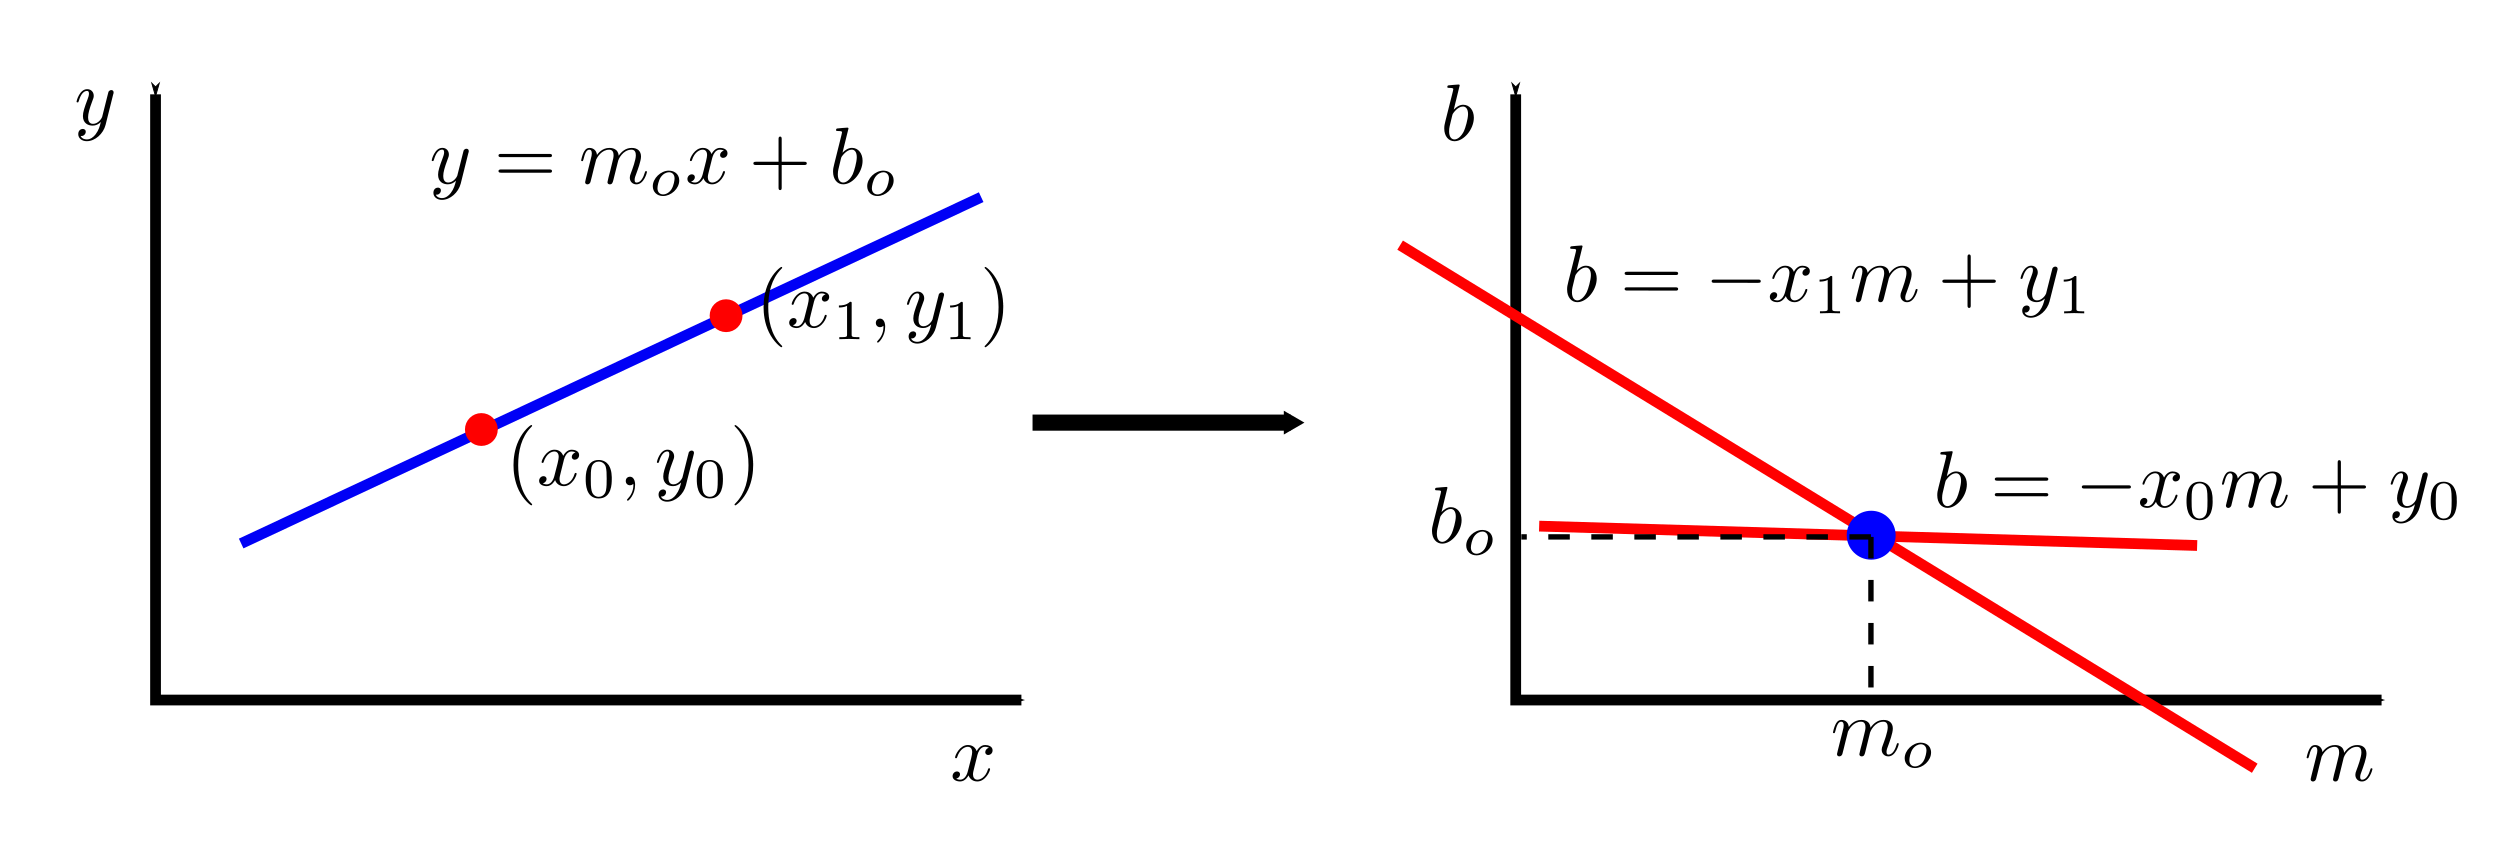 <?xml version="1.0" encoding="UTF-8" standalone="no"?>
<!-- Created with Inkscape (http://www.inkscape.org/) -->

<svg
   xmlns:ns0="http://www.iki.fi/pav/software/textext/"
   xmlns:dc="http://purl.org/dc/elements/1.1/"
   xmlns:cc="http://creativecommons.org/ns#"
   xmlns:rdf="http://www.w3.org/1999/02/22-rdf-syntax-ns#"
   xmlns:svg="http://www.w3.org/2000/svg"
   xmlns="http://www.w3.org/2000/svg"
   xmlns:sodipodi="http://sodipodi.sourceforge.net/DTD/sodipodi-0.dtd"
   xmlns:inkscape="http://www.inkscape.org/namespaces/inkscape"
   width="232.455mm"
   height="79.31mm"
   viewBox="0 0 232.455 79.31"
   version="1.1"
   id="svg8870"
   inkscape:version="0.92.1 unknown"
   sodipodi:docname="lab_09_hough_space_mapping_03.svg">
  <sodipodi:namedview
     id="base"
     pagecolor="#ffffff"
     bordercolor="#666666"
     borderopacity="1.0"
     inkscape:pageopacity="0.0"
     inkscape:pageshadow="2"
     inkscape:zoom="1.979899"
     inkscape:cx="359.71698"
     inkscape:cy="150.68261"
     inkscape:document-units="mm"
     inkscape:current-layer="layer1"
     showgrid="false"
     fit-margin-top="0"
     fit-margin-left="0"
     fit-margin-right="0"
     fit-margin-bottom="0"
     inkscape:window-width="1920"
     inkscape:window-height="1056"
     inkscape:window-x="0"
     inkscape:window-y="24"
     inkscape:window-maximized="1" />
  <defs
     id="defs8864">
    <marker
       inkscape:isstock="true"
       style="overflow:visible"
       id="TriangleOutM"
       refX="0"
       refY="0"
       orient="auto"
       inkscape:stockid="TriangleOutM">
      <path
         inkscape:connector-curvature="0"
         transform="scale(0.4)"
         style="fill:#000000;fill-opacity:1;fill-rule:evenodd;stroke:#000000;stroke-width:1pt;stroke-opacity:1"
         d="M 5.77,0 -2.88,5 V -5 Z"
         id="path4632" />
    </marker>
    <marker
       inkscape:isstock="true"
       style="overflow:visible"
       id="marker4817"
       refX="0"
       refY="0"
       orient="auto"
       inkscape:stockid="Arrow1Mstart">
      <path
         inkscape:connector-curvature="0"
         transform="matrix(0.4,0,0,0.4,4,0)"
         style="fill:#000000;fill-opacity:1;fill-rule:evenodd;stroke:#000000;stroke-width:1pt;stroke-opacity:1"
         d="M 0,0 5,-5 -12.5,0 5,5 Z"
         id="path4815" />
    </marker>
    <marker
       inkscape:collect="always"
       inkscape:isstock="true"
       style="overflow:visible"
       id="marker4845"
       refX="0"
       refY="0"
       orient="auto"
       inkscape:stockid="Arrow1Mend">
      <path
         inkscape:connector-curvature="0"
         transform="matrix(-0.4,0,0,-0.4,-4,0)"
         style="fill:#000000;fill-opacity:1;fill-rule:evenodd;stroke:#000000;stroke-width:1pt;stroke-opacity:1"
         d="M 0,0 5,-5 -12.5,0 5,5 Z"
         id="path4843" />
    </marker>
    <marker
       inkscape:isstock="true"
       style="overflow:visible"
       id="marker8146"
       refX="0"
       refY="0"
       orient="auto"
       inkscape:stockid="Arrow1Mstart">
      <path
         transform="matrix(0.4,0,0,0.4,4,0)"
         style="fill:#000000;fill-opacity:1;fill-rule:evenodd;stroke:#000000;stroke-width:1pt;stroke-opacity:1"
         d="M 0,0 5,-5 -12.5,0 5,5 Z"
         id="path8144"
         inkscape:connector-curvature="0" />
    </marker>
    <marker
       inkscape:isstock="true"
       style="overflow:visible"
       id="marker8156"
       refX="0"
       refY="0"
       orient="auto"
       inkscape:stockid="Arrow1Mend">
      <path
         transform="matrix(-0.4,0,0,-0.4,-4,0)"
         style="fill:#000000;fill-opacity:1;fill-rule:evenodd;stroke:#000000;stroke-width:1pt;stroke-opacity:1"
         d="M 0,0 5,-5 -12.5,0 5,5 Z"
         id="path8154"
         inkscape:connector-curvature="0" />
    </marker>
  </defs>
  <g
     transform="translate(78.344,-63.744)"
     id="layer1"
     inkscape:groupmode="layer"
     inkscape:label="Layer 1">
    <path
       inkscape:connector-curvature="0"
       id="path10644"
       d="M -55.92,114.281 12.887,82.076"
       style="fill:none;stroke:#0000f6;stroke-width:1;stroke-linecap:butt;stroke-linejoin:miter;stroke-miterlimit:4;stroke-dasharray:none;stroke-opacity:1" />
    <path
       inkscape:connector-curvature="0"
       id="path8022"
       d="m -63.881,72.516 v 56.318 H 16.628"
       style="fill:none;stroke:#000000;stroke-width:1;stroke-linecap:butt;stroke-linejoin:miter;stroke-miterlimit:4;stroke-dasharray:none;stroke-opacity:1;marker-start:url(#marker8146);marker-end:url(#marker8156)" />
    <path
       style="fill:none;stroke:#000000;stroke-width:1;stroke-linecap:butt;stroke-linejoin:miter;stroke-miterlimit:4;stroke-dasharray:none;stroke-opacity:1;marker-start:url(#marker4817);marker-end:url(#marker4845)"
       d="m 62.59,72.516 v 56.318 h 80.509"
       id="path8024"
       inkscape:connector-curvature="0" />
    <g
       ns0:preamble=""
       ns0:text="$x$"
       word-spacing="normal"
       letter-spacing="normal"
       font-size-adjust="none"
       font-stretch="normal"
       font-weight="normal"
       font-variant="normal"
       font-style="normal"
       stroke-miterlimit="10.433"
       xml:space="preserve"
       transform="matrix(0.75,0,0,-0.75,-157.562,629.247)"
       id="g8028"
       style="font-style:normal;font-variant:normal;font-weight:normal;font-stretch:normal;letter-spacing:normal;word-spacing:normal;text-anchor:start;fill:none;fill-opacity:1;fill-rule:evenodd;stroke:#000000;stroke-linecap:butt;stroke-linejoin:miter;stroke-miterlimit:10.433;stroke-dasharray:none;stroke-dashoffset:0;stroke-opacity:1"><path
         id="path8026"
         d="m 226.76,660.24 0.01,0.03 v 0.03 l 0.01,0.03 0.01,0.04 0.01,0.03 0.01,0.05 0.02,0.04 0.01,0.04 0.02,0.05 0.01,0.05 0.02,0.05 0.02,0.05 0.03,0.05 0.02,0.05 0.03,0.05 0.02,0.05 0.03,0.04 0.03,0.05 0.04,0.05 0.03,0.04 0.04,0.05 0.04,0.04 0.04,0.03 0.05,0.04 0.04,0.03 0.05,0.03 0.03,0.01 0.02,0.02 0.03,0.01 0.03,0.01 0.02,0.01 h 0.03 l 0.03,0.01 0.03,0.01 h 0.03 0.03 l 0.03,0.01 h 0.04 c 0.05,0 0.29,0 0.49,-0.13 -0.28,-0.05 -0.47,-0.3 -0.47,-0.54 0,-0.16 0.11,-0.35 0.38,-0.35 0.21,0 0.53,0.18 0.53,0.58 0,0.52 -0.58,0.66 -0.92,0.66 -0.58,0 -0.93,-0.53 -1.05,-0.76 -0.25,0.66 -0.79,0.76 -1.08,0.76 -1.03,0 -1.6,-1.29 -1.6,-1.54 0,-0.1 0.1,-0.1 0.12,-0.1 0.08,0 0.11,0.02 0.13,0.11 0.34,1.06 1,1.31 1.33,1.31 0.19,0 0.54,-0.09 0.54,-0.67 0,-0.31 -0.17,-0.98 -0.54,-2.37 -0.15,-0.62 -0.5,-1.04 -0.94,-1.04 -0.06,0 -0.29,0 -0.5,0.13 0.25,0.05 0.47,0.26 0.47,0.54 0,0.27 -0.22,0.35 -0.37,0.35 -0.3,0 -0.55,-0.26 -0.55,-0.58 0,-0.46 0.5,-0.66 0.94,-0.66 0.66,0 1.01,0.7 1.04,0.76 0.12,-0.37 0.48,-0.76 1.08,-0.76 1.03,0 1.59,1.29 1.59,1.54 0,0.1 -0.09,0.1 -0.12,0.1 -0.09,0 -0.1,-0.04 -0.13,-0.11 -0.32,-1.07 -1,-1.31 -1.32,-1.31 -0.39,0 -0.55,0.32 -0.55,0.66 0,0.22 0.06,0.44 0.17,0.88 z"
         inkscape:connector-curvature="0"
         style="fill:#000000;stroke-width:0" /></g>    <g
       style="font-style:normal;font-variant:normal;font-weight:normal;font-stretch:normal;letter-spacing:normal;word-spacing:normal;text-anchor:start;fill:none;fill-opacity:1;fill-rule:evenodd;stroke:#000000;stroke-linecap:butt;stroke-linejoin:miter;stroke-miterlimit:10.433;stroke-dasharray:none;stroke-dashoffset:0;stroke-opacity:1"
       id="g8032"
       transform="matrix(0.75,0,0,-0.75,-239.016,568.268)"
       xml:space="preserve"
       stroke-miterlimit="10.433"
       font-style="normal"
       font-variant="normal"
       font-weight="normal"
       font-stretch="normal"
       font-size-adjust="none"
       letter-spacing="normal"
       word-spacing="normal"
       ns0:text="$y$"
       ns0:preamble=""><path
         style="fill:#000000;stroke-width:0"
         inkscape:connector-curvature="0"
         d="m 228.27,661.03 h 0.01 v 0.01 0.01 0 0.01 l 0.01,0.02 v 0.01 0.01 0 l 0.01,0.01 v 0.01 0.01 0.01 0 l 0.01,0.01 v 0.01 0 0.01 0 0.01 0.01 0 0.01 0.01 0.01 0.01 0.01 0 0.01 0.01 c 0,0.18 -0.13,0.27 -0.29,0.27 -0.09,0 -0.25,-0.06 -0.34,-0.21 -0.02,-0.05 -0.1,-0.36 -0.14,-0.54 -0.07,-0.26 -0.14,-0.53 -0.2,-0.8 l -0.45,-1.79 c -0.04,-0.15 -0.47,-0.85 -1.13,-0.85 -0.5,0 -0.61,0.44 -0.61,0.81 0,0.46 0.17,1.07 0.5,1.95 0.16,0.41 0.2,0.52 0.2,0.72 0,0.45 -0.31,0.82 -0.81,0.82 -0.95,0 -1.32,-1.45 -1.32,-1.54 0,-0.1 0.1,-0.1 0.12,-0.1 0.1,0 0.11,0.02 0.16,0.18 0.27,0.94 0.67,1.24 1.01,1.24 0.08,0 0.25,0 0.25,-0.32 0,-0.25 -0.1,-0.51 -0.17,-0.7 -0.4,-1.06 -0.58,-1.62 -0.58,-2.09 0,-0.89 0.63,-1.19 1.21,-1.19 0.39,0 0.73,0.17 1.01,0.45 -0.13,-0.52 -0.25,-1 -0.65,-1.53 -0.26,-0.34 -0.63,-0.63 -1.09,-0.63 -0.14,0 -0.59,0.03 -0.76,0.42 0.16,0 0.29,0 0.43,0.12 0.1,0.09 0.2,0.22 0.2,0.41 0,0.3 -0.27,0.35 -0.37,0.35 -0.23,0 -0.56,-0.17 -0.56,-0.65 0,-0.5 0.44,-0.87 1.06,-0.87 1.02,0 2.05,0.91 2.33,2.03 z"
         id="path8030" /></g>    <g
       ns0:preamble=""
       ns0:text="$b$"
       word-spacing="normal"
       letter-spacing="normal"
       font-size-adjust="none"
       font-stretch="normal"
       font-weight="normal"
       font-variant="normal"
       font-style="normal"
       stroke-miterlimit="10.433"
       xml:space="preserve"
       transform="matrix(0.75,0,0,-0.75,-111.978,569.716)"
       id="g8036"
       style="font-style:normal;font-variant:normal;font-weight:normal;font-stretch:normal;letter-spacing:normal;word-spacing:normal;text-anchor:start;fill:none;fill-opacity:1;fill-rule:evenodd;stroke:#000000;stroke-linecap:butt;stroke-linejoin:miter;stroke-miterlimit:10.433;stroke-dasharray:none;stroke-dashoffset:0;stroke-opacity:1"><path
         id="path8034"
         d="m 225.81,664.04 v 0 0 0 0 0 0.01 0 0 0.01 0 0.01 0 0.01 0 l -0.01,0.01 v 0 0.01 h -0.01 v 0.01 0 h -0.01 v 0.01 0 h -0.01 v 0 0.01 0 h -0.01 v 0 0 h -0.01 v 0.01 h -0.01 v 0 0 h -0.01 v 0 h -0.01 v 0 l -0.01,0.01 v 0 h -0.01 v 0 h -0.01 -0.01 c -0.22,0 -0.95,-0.08 -1.21,-0.1 -0.08,-0.01 -0.19,-0.02 -0.19,-0.2 0,-0.12 0.09,-0.12 0.24,-0.12 0.48,0 0.5,-0.07 0.5,-0.17 0,-0.07 -0.09,-0.41 -0.14,-0.62 l -0.82,-3.25 c -0.12,-0.49 -0.16,-0.65 -0.16,-1 0,-0.95 0.53,-1.57 1.27,-1.57 v 0.22 c -0.34,0 -0.67,0.27 -0.67,1.01 0,0.19 0,0.38 0.16,1 l 0.22,0.92 c 0.06,0.22 0.06,0.24 0.15,0.35 0.48,0.65 0.93,0.8 1.19,0.8 0.36,0 0.63,-0.3 0.63,-0.94 0,-0.59 -0.33,-1.73 -0.51,-2.11 -0.33,-0.67 -0.79,-1.03 -1.17,-1.03 v -0.22 c 1.17,0 2.4,1.49 2.4,2.92 0,0.91 -0.53,1.6 -1.33,1.6 -0.46,0 -0.86,-0.29 -1.16,-0.6 z"
         inkscape:connector-curvature="0"
         style="fill:#000000;stroke-width:0" /></g>    <g
       style="font-style:normal;font-variant:normal;font-weight:normal;font-stretch:normal;letter-spacing:normal;word-spacing:normal;text-anchor:start;fill:none;fill-opacity:1;fill-rule:evenodd;stroke:#000000;stroke-linecap:butt;stroke-linejoin:miter;stroke-miterlimit:10.433;stroke-dasharray:none;stroke-dashoffset:0;stroke-opacity:1"
       id="g8040"
       transform="matrix(0.75,0,0,-0.75,-31.658,629.247)"
       xml:space="preserve"
       stroke-miterlimit="10.433"
       font-style="normal"
       font-variant="normal"
       font-weight="normal"
       font-stretch="normal"
       font-size-adjust="none"
       letter-spacing="normal"
       word-spacing="normal"
       ns0:text="$m$"
       ns0:preamble=""><path
         style="fill:#000000;stroke-width:0"
         inkscape:connector-curvature="0"
         d="m 224.31,657.82 v -0.01 l -0.01,-0.02 v -0.01 -0.02 l -0.01,-0.03 -0.01,-0.03 v -0.04 l -0.01,-0.03 -0.01,-0.03 -0.01,-0.03 v -0.02 -0.01 l -0.01,-0.02 v -0.01 -0.01 l -0.01,-0.02 v -0.01 -0.01 -0.01 -0.01 l -0.01,-0.01 v -0.01 -0.01 -0.01 0 -0.01 c 0,-0.18 0.14,-0.27 0.29,-0.27 0.12,0 0.3,0.08 0.37,0.28 0.01,0.02 0.13,0.49 0.19,0.74 l 0.22,0.9 c 0.06,0.22 0.11,0.43 0.17,0.66 0.03,0.17 0.11,0.46 0.12,0.5 0.15,0.31 0.68,1.22 1.63,1.22 0.45,0 0.54,-0.37 0.54,-0.7 0,-0.25 -0.07,-0.53 -0.15,-0.83 l -0.28,-1.15 -0.2,-0.76 c -0.04,-0.2 -0.13,-0.54 -0.13,-0.59 0,-0.18 0.14,-0.27 0.29,-0.27 0.31,0 0.37,0.25 0.45,0.57 0.14,0.56 0.5,2.01 0.59,2.4 0.03,0.13 0.56,1.33 1.65,1.33 0.43,0 0.54,-0.34 0.54,-0.7 0,-0.57 -0.42,-1.7 -0.62,-2.23 -0.09,-0.24 -0.13,-0.35 -0.13,-0.55 0,-0.47 0.35,-0.82 0.82,-0.82 0.93,0 1.3,1.46 1.3,1.54 0,0.1 -0.09,0.1 -0.12,0.1 -0.1,0 -0.1,-0.03 -0.15,-0.18 -0.15,-0.53 -0.47,-1.24 -1.01,-1.24 -0.17,0 -0.24,0.1 -0.24,0.33 0,0.25 0.09,0.49 0.18,0.71 0.19,0.52 0.6,1.62 0.6,2.19 0,0.65 -0.4,1.07 -1.14,1.07 -0.75,0 -1.26,-0.44 -1.63,-0.97 -0.01,0.13 -0.04,0.47 -0.32,0.71 -0.24,0.21 -0.56,0.26 -0.81,0.26 -0.9,0 -1.39,-0.64 -1.56,-0.87 -0.05,0.57 -0.46,0.87 -0.91,0.87 -0.46,0 -0.65,-0.39 -0.74,-0.57 -0.18,-0.35 -0.31,-0.94 -0.31,-0.97 0,-0.1 0.1,-0.1 0.12,-0.1 0.1,0 0.11,0.01 0.17,0.23 0.17,0.71 0.37,1.19 0.73,1.19 0.16,0 0.31,-0.08 0.31,-0.46 0,-0.21 -0.03,-0.32 -0.16,-0.84 z"
         id="path8038" /></g>    <path
       inkscape:connector-curvature="0"
       id="path8042"
       d="M 51.842,86.537 131.305,135.177"
       style="fill:none;stroke:#ff0000;stroke-width:1;stroke-linecap:butt;stroke-linejoin:miter;stroke-miterlimit:4;stroke-dasharray:none;stroke-opacity:1" />
    <path
       style="fill:none;stroke:#000000;stroke-width:1.5;stroke-linecap:butt;stroke-linejoin:miter;stroke-miterlimit:4;stroke-dasharray:none;stroke-opacity:1;marker-end:url(#TriangleOutM)"
       d="M 17.664,103.041 H 41.666"
       id="path8044"
       inkscape:connector-curvature="0" />
    <circle
       style="opacity:1;vector-effect:none;fill:#fe0000;fill-opacity:1;stroke:#ff0000;stroke-width:0.5;stroke-linecap:butt;stroke-linejoin:miter;stroke-miterlimit:4;stroke-dasharray:none;stroke-dashoffset:0;stroke-opacity:1"
       id="circle8048"
       cx="-33.586"
       cy="103.681"
       r="1.276" />
    <circle
       r="1.276"
       cy="93.098"
       cx="-10.832"
       id="circle8440"
       style="opacity:1;vector-effect:none;fill:#fe0000;fill-opacity:1;stroke:#ff0000;stroke-width:0.5;stroke-linecap:butt;stroke-linejoin:miter;stroke-miterlimit:4;stroke-dasharray:none;stroke-dashoffset:0;stroke-opacity:1" />
    <path
       inkscape:connector-curvature="0"
       id="path8768"
       d="m 64.77,112.664 61.181,1.802"
       style="fill:none;stroke:#ff0000;stroke-width:1;stroke-linecap:butt;stroke-linejoin:miter;stroke-miterlimit:4;stroke-dasharray:none;stroke-opacity:1" />
    <g
       ns0:preamble=""
       ns0:text="$(x_0, y_0)$"
       word-spacing="normal"
       letter-spacing="normal"
       font-size-adjust="none"
       font-stretch="normal"
       font-weight="normal"
       font-variant="normal"
       font-style="normal"
       stroke-miterlimit="10.433"
       xml:space="preserve"
       transform="matrix(0.75,0,0,-0.75,-198.91,601.789)"
       id="content"
       style="font-style:normal;font-variant:normal;font-weight:normal;font-stretch:normal;letter-spacing:normal;word-spacing:normal;text-anchor:start;fill:none;fill-opacity:1;fill-rule:evenodd;stroke:#000000;stroke-linecap:butt;stroke-linejoin:miter;stroke-miterlimit:10.433;stroke-dasharray:none;stroke-dashoffset:0;stroke-opacity:1"><path
         id="path9707"
         d="m 226.73,654.84 v 0.01 0 0 0.01 0 0 0.01 h -0.01 v 0 0.01 0 0.01 h -0.01 v 0.01 h -0.01 v 0.01 l -0.01,0.01 v 0 0.01 h -0.01 v 0.01 0 l -0.01,0.01 v 0 h -0.01 v 0.01 h -0.01 v 0.01 h -0.01 v 0.01 l -0.01,0.01 v 0 l -0.01,0.01 v 0 l -0.01,0.01 -0.01,0.01 v 0 l -0.01,0.01 -0.01,0.01 v 0.01 h -0.01 l -0.01,0.01 c -1.24,1.26 -1.56,3.14 -1.56,4.66 0,1.74 0.38,3.47 1.6,4.71 0.13,0.12 0.13,0.15 0.13,0.17 0,0.07 -0.04,0.1 -0.1,0.1 -0.1,0 -1,-0.67 -1.58,-1.94 -0.51,-1.09 -0.63,-2.2 -0.63,-3.04 0,-0.77 0.11,-1.98 0.66,-3.11 0.59,-1.22 1.45,-1.87 1.55,-1.87 0.06,0 0.1,0.03 0.1,0.1 z"
         inkscape:connector-curvature="0"
         style="fill:#000000;stroke-width:0" /><path
         id="path9709"
         d="m 230.63,660.24 0.01,0.03 v 0.03 l 0.01,0.03 0.01,0.04 0.01,0.03 0.01,0.05 0.02,0.04 0.01,0.04 0.02,0.05 0.01,0.05 0.02,0.05 0.02,0.05 0.03,0.05 0.02,0.05 0.03,0.05 0.02,0.05 0.03,0.04 0.03,0.05 0.04,0.05 0.03,0.04 0.04,0.05 0.04,0.04 0.04,0.03 0.05,0.04 0.04,0.03 0.05,0.03 0.03,0.01 0.02,0.02 0.03,0.01 0.03,0.01 0.02,0.01 h 0.03 l 0.03,0.01 0.03,0.01 h 0.03 0.03 l 0.03,0.01 h 0.04 c 0.05,0 0.28,0 0.49,-0.13 -0.27,-0.05 -0.47,-0.3 -0.47,-0.54 0,-0.16 0.11,-0.35 0.37,-0.35 0.22,0 0.54,0.18 0.54,0.58 0,0.52 -0.59,0.66 -0.92,0.66 -0.58,0 -0.93,-0.53 -1.05,-0.76 -0.25,0.66 -0.79,0.76 -1.08,0.76 -1.03,0 -1.6,-1.29 -1.6,-1.54 0,-0.1 0.1,-0.1 0.12,-0.1 0.08,0 0.11,0.02 0.13,0.11 0.34,1.06 1,1.31 1.33,1.31 0.19,0 0.54,-0.09 0.54,-0.67 0,-0.31 -0.17,-0.98 -0.54,-2.37 -0.16,-0.62 -0.5,-1.04 -0.94,-1.04 -0.06,0 -0.29,0 -0.5,0.13 0.25,0.05 0.47,0.26 0.47,0.54 0,0.27 -0.22,0.35 -0.37,0.35 -0.3,0 -0.55,-0.26 -0.55,-0.58 0,-0.46 0.5,-0.66 0.94,-0.66 0.65,0 1.01,0.7 1.04,0.76 0.12,-0.37 0.48,-0.76 1.08,-0.76 1.03,0 1.59,1.29 1.59,1.54 0,0.1 -0.09,0.1 -0.12,0.1 -0.08,0 -0.11,-0.04 -0.13,-0.11 -0.32,-1.07 -1,-1.31 -1.32,-1.31 -0.39,0 -0.55,0.32 -0.55,0.66 0,0.22 0.06,0.44 0.17,0.88 z"
         inkscape:connector-curvature="0"
         style="fill:#000000;stroke-width:0" /><path
         id="path9711"
         d="m 236.6,657.97 v 0.14 0.13 l -0.01,0.13 -0.01,0.13 -0.01,0.13 -0.01,0.11 -0.02,0.12 -0.02,0.11 -0.03,0.11 -0.03,0.11 -0.03,0.1 -0.04,0.1 -0.04,0.1 -0.05,0.09 -0.05,0.1 -0.03,0.05 -0.03,0.04 c -0.22,0.32 -0.65,0.6 -1.21,0.6 -1.61,0 -1.61,-1.9 -1.61,-2.4 0,-0.51 0,-2.37 1.61,-2.37 v 0.2 c -0.32,0 -0.74,0.18 -0.88,0.76 -0.1,0.41 -0.1,0.98 -0.1,1.49 0,0.51 0,1.04 0.1,1.43 0.15,0.55 0.6,0.69 0.88,0.69 0.38,0 0.74,-0.22 0.87,-0.63 0.11,-0.38 0.12,-0.88 0.12,-1.49 0,-0.51 0,-1.03 -0.09,-1.47 -0.14,-0.63 -0.62,-0.78 -0.9,-0.78 v 0 -0.2 c 1.62,0 1.62,1.86 1.62,2.37 z"
         inkscape:connector-curvature="0"
         style="fill:#000000;stroke-width:0" /><path
         id="path9713"
         d="m 239.49,657.24 v 0.06 0.06 0.06 l -0.01,0.06 v 0.05 l -0.01,0.05 -0.01,0.05 -0.01,0.05 -0.01,0.05 -0.01,0.05 -0.02,0.04 -0.01,0.04 -0.02,0.04 -0.02,0.04 -0.02,0.04 -0.02,0.03 -0.02,0.03 -0.02,0.04 -0.03,0.02 -0.02,0.03 -0.03,0.03 -0.02,0.02 -0.03,0.02 -0.03,0.02 -0.03,0.01 -0.03,0.02 -0.03,0.01 -0.03,0.01 -0.04,0.01 h -0.03 l -0.04,0.01 h -0.03 c -0.33,0 -0.53,-0.25 -0.53,-0.53 0,-0.27 0.2,-0.53 0.53,-0.53 0.12,0 0.25,0.04 0.35,0.13 0.03,0.02 0.04,0.03 0.05,0.03 0.01,0 0.02,-0.01 0.02,-0.15 0,-0.73 -0.35,-1.33 -0.68,-1.66 -0.11,-0.11 -0.11,-0.13 -0.11,-0.16 0,-0.07 0.05,-0.11 0.1,-0.11 0.11,0 0.9,0.77 0.9,1.93 z"
         inkscape:connector-curvature="0"
         style="fill:#000000;stroke-width:0" /><path
         id="path9715"
         d="m 246.75,661.03 v 0 0.01 0.01 0 l 0.01,0.01 v 0.02 0.01 l 0.01,0.01 v 0 0.01 0.01 0.01 l 0.01,0.01 v 0 0.01 0.01 0 0.01 0 0.01 0.01 0 l 0.01,0.01 v 0.01 0.01 0.01 0.01 0 0.01 0.01 c 0,0.18 -0.14,0.27 -0.29,0.27 -0.1,0 -0.26,-0.06 -0.35,-0.21 -0.02,-0.05 -0.1,-0.36 -0.14,-0.54 -0.07,-0.26 -0.14,-0.53 -0.2,-0.8 l -0.45,-1.79 c -0.04,-0.15 -0.47,-0.85 -1.12,-0.85 -0.51,0 -0.62,0.44 -0.62,0.81 0,0.46 0.17,1.07 0.51,1.95 0.16,0.41 0.2,0.52 0.2,0.72 0,0.45 -0.32,0.82 -0.82,0.82 -0.95,0 -1.32,-1.45 -1.32,-1.54 0,-0.1 0.1,-0.1 0.12,-0.1 0.1,0 0.11,0.02 0.16,0.18 0.27,0.94 0.67,1.24 1.01,1.24 0.08,0 0.25,0 0.25,-0.32 0,-0.25 -0.1,-0.51 -0.17,-0.7 -0.4,-1.06 -0.58,-1.62 -0.58,-2.09 0,-0.89 0.63,-1.19 1.22,-1.19 0.39,0 0.72,0.17 1,0.45 -0.13,-0.52 -0.25,-1 -0.65,-1.53 -0.25,-0.34 -0.63,-0.63 -1.09,-0.63 -0.14,0 -0.59,0.03 -0.76,0.42 0.16,0 0.29,0 0.43,0.12 0.1,0.09 0.2,0.22 0.2,0.41 0,0.3 -0.27,0.35 -0.37,0.35 -0.23,0 -0.56,-0.17 -0.56,-0.65 0,-0.5 0.44,-0.87 1.06,-0.87 1.03,0 2.05,0.91 2.33,2.03 z"
         inkscape:connector-curvature="0"
         style="fill:#000000;stroke-width:0" /><path
         id="path9717"
         d="m 250.38,657.97 v 0.14 l -0.01,0.13 v 0.13 l -0.01,0.13 -0.01,0.13 -0.02,0.11 -0.02,0.12 -0.02,0.11 -0.02,0.11 -0.03,0.11 -0.04,0.1 -0.03,0.1 -0.05,0.1 -0.04,0.09 -0.06,0.1 -0.02,0.05 -0.03,0.04 c -0.22,0.32 -0.65,0.6 -1.21,0.6 -1.62,0 -1.62,-1.9 -1.62,-2.4 0,-0.51 0,-2.37 1.62,-2.37 v 0.2 c -0.32,0 -0.75,0.18 -0.88,0.76 -0.1,0.41 -0.1,0.98 -0.1,1.49 0,0.51 0,1.04 0.1,1.43 0.15,0.55 0.6,0.69 0.88,0.69 0.38,0 0.74,-0.22 0.86,-0.63 0.12,-0.38 0.12,-0.88 0.12,-1.49 0,-0.51 0,-1.03 -0.09,-1.47 -0.14,-0.63 -0.61,-0.78 -0.89,-0.78 v 0 -0.2 c 1.62,0 1.62,1.86 1.62,2.37 z"
         inkscape:connector-curvature="0"
         style="fill:#000000;stroke-width:0" /><path
         id="path9719"
         d="m 254.13,659.72 v 0.08 0.07 0.08 l -0.01,0.08 v 0.17 l -0.02,0.18 -0.01,0.18 -0.02,0.19 -0.03,0.2 -0.03,0.2 -0.04,0.2 -0.05,0.21 -0.05,0.21 -0.06,0.21 -0.07,0.21 -0.08,0.22 -0.05,0.1 -0.04,0.11 -0.05,0.11 -0.05,0.1 c -0.6,1.23 -1.45,1.87 -1.55,1.87 -0.06,0 -0.1,-0.04 -0.1,-0.1 0,-0.02 0,-0.05 0.19,-0.22 0.97,-0.99 1.54,-2.58 1.54,-4.66 0,-1.7 -0.37,-3.45 -1.6,-4.71 -0.13,-0.12 -0.13,-0.14 -0.13,-0.17 0,-0.06 0.04,-0.1 0.1,-0.1 0.1,0 0.99,0.68 1.58,1.94 0.51,1.1 0.63,2.21 0.63,3.04 z"
         inkscape:connector-curvature="0"
         style="fill:#000000;stroke-width:0" /></g>    <g
       style="font-style:normal;font-variant:normal;font-weight:normal;font-stretch:normal;letter-spacing:normal;word-spacing:normal;text-anchor:start;fill:none;fill-opacity:1;fill-rule:evenodd;stroke:#000000;stroke-linecap:butt;stroke-linejoin:miter;stroke-miterlimit:10.433;stroke-dasharray:none;stroke-dashoffset:0;stroke-opacity:1"
       id="g9810"
       transform="matrix(0.75,0,0,-0.75,-175.658,587.089)"
       xml:space="preserve"
       stroke-miterlimit="10.433"
       font-style="normal"
       font-variant="normal"
       font-weight="normal"
       font-stretch="normal"
       font-size-adjust="none"
       letter-spacing="normal"
       word-spacing="normal"
       ns0:text="$(x_1, y_1)$"
       ns0:preamble=""><path
         style="fill:#000000;stroke-width:0"
         inkscape:connector-curvature="0"
         d="m 226.73,654.84 v 0.01 0 0 0.01 0 0 0.01 h -0.01 v 0 0.01 0 0.01 h -0.01 v 0.01 h -0.01 v 0.01 l -0.01,0.01 v 0 0.01 h -0.01 v 0.01 0 l -0.01,0.01 v 0 h -0.01 v 0.01 h -0.01 v 0.01 h -0.01 v 0.01 l -0.01,0.01 v 0 l -0.01,0.01 v 0 l -0.01,0.01 -0.01,0.01 v 0 l -0.01,0.01 -0.01,0.01 v 0.01 h -0.01 l -0.01,0.01 c -1.24,1.26 -1.56,3.14 -1.56,4.66 0,1.74 0.38,3.47 1.6,4.71 0.13,0.12 0.13,0.15 0.13,0.17 0,0.07 -0.04,0.1 -0.1,0.1 -0.1,0 -1,-0.67 -1.58,-1.94 -0.51,-1.09 -0.63,-2.2 -0.63,-3.04 0,-0.77 0.11,-1.98 0.66,-3.11 0.59,-1.22 1.45,-1.87 1.55,-1.87 0.06,0 0.1,0.03 0.1,0.1 z"
         id="path9796" /><path
         style="fill:#000000;stroke-width:0"
         inkscape:connector-curvature="0"
         d="m 230.63,660.24 0.01,0.03 v 0.03 l 0.01,0.03 0.01,0.04 0.01,0.03 0.01,0.05 0.02,0.04 0.01,0.04 0.02,0.05 0.01,0.05 0.02,0.05 0.02,0.05 0.03,0.05 0.02,0.05 0.03,0.05 0.02,0.05 0.03,0.04 0.03,0.05 0.04,0.05 0.03,0.04 0.04,0.05 0.04,0.04 0.04,0.03 0.05,0.04 0.04,0.03 0.05,0.03 0.03,0.01 0.02,0.02 0.03,0.01 0.03,0.01 0.02,0.01 h 0.03 l 0.03,0.01 0.03,0.01 h 0.03 0.03 l 0.03,0.01 h 0.04 c 0.05,0 0.28,0 0.49,-0.13 -0.27,-0.05 -0.47,-0.3 -0.47,-0.54 0,-0.16 0.11,-0.35 0.37,-0.35 0.22,0 0.54,0.18 0.54,0.58 0,0.52 -0.59,0.66 -0.92,0.66 -0.58,0 -0.93,-0.53 -1.05,-0.76 -0.25,0.66 -0.79,0.76 -1.08,0.76 -1.03,0 -1.6,-1.29 -1.6,-1.54 0,-0.1 0.1,-0.1 0.12,-0.1 0.08,0 0.11,0.02 0.13,0.11 0.34,1.06 1,1.31 1.33,1.31 0.19,0 0.54,-0.09 0.54,-0.67 0,-0.31 -0.17,-0.98 -0.54,-2.37 -0.16,-0.62 -0.5,-1.04 -0.94,-1.04 -0.06,0 -0.29,0 -0.5,0.13 0.25,0.05 0.47,0.26 0.47,0.54 0,0.27 -0.22,0.35 -0.37,0.35 -0.3,0 -0.55,-0.26 -0.55,-0.58 0,-0.46 0.5,-0.66 0.94,-0.66 0.65,0 1.01,0.7 1.04,0.76 0.12,-0.37 0.48,-0.76 1.08,-0.76 1.03,0 1.59,1.29 1.59,1.54 0,0.1 -0.09,0.1 -0.12,0.1 -0.08,0 -0.11,-0.04 -0.13,-0.11 -0.32,-1.07 -1,-1.31 -1.32,-1.31 -0.39,0 -0.55,0.32 -0.55,0.66 0,0.22 0.06,0.44 0.17,0.88 z"
         id="path9798" /><path
         style="fill:#000000;stroke-width:0"
         inkscape:connector-curvature="0"
         d="m 235.34,660.17 v 0.01 0.01 0.01 0.01 0.01 0 0.01 0.01 0 0.01 0.01 0 0.01 0 l -0.01,0.01 v 0.01 0 0.01 0 0.01 l -0.01,0.01 v 0.01 0 l -0.01,0.01 v 0 l -0.01,0.01 v 0 l -0.01,0.01 h -0.01 -0.01 -0.01 v 0.01 h -0.01 -0.01 v 0 h -0.01 v 0 h -0.01 v 0 h -0.01 -0.01 -0.01 v 0 h -0.01 -0.01 -0.01 v 0 h -0.01 -0.01 -0.01 c -0.45,-0.44 -1.08,-0.45 -1.37,-0.45 v -0.25 c 0.17,0 0.63,0 1.01,0.2 v -3.56 c 0,-0.23 0,-0.32 -0.69,-0.32 h -0.27 v -0.25 c 0.13,0.01 0.98,0.03 1.24,0.03 0.22,0 1.1,-0.02 1.25,-0.03 v 0.25 h -0.26 c -0.7,0 -0.7,0.09 -0.7,0.32 z"
         id="path9800" /><path
         style="fill:#000000;stroke-width:0"
         inkscape:connector-curvature="0"
         d="m 239.49,657.24 v 0.06 0.06 0.06 l -0.01,0.06 v 0.05 l -0.01,0.05 -0.01,0.05 -0.01,0.05 -0.01,0.05 -0.01,0.05 -0.02,0.04 -0.01,0.04 -0.02,0.04 -0.02,0.04 -0.02,0.04 -0.02,0.03 -0.02,0.03 -0.02,0.04 -0.03,0.02 -0.02,0.03 -0.03,0.03 -0.02,0.02 -0.03,0.02 -0.03,0.02 -0.03,0.01 -0.03,0.02 -0.03,0.01 -0.03,0.01 -0.04,0.01 h -0.03 l -0.04,0.01 h -0.03 c -0.33,0 -0.53,-0.25 -0.53,-0.53 0,-0.27 0.2,-0.53 0.53,-0.53 0.12,0 0.25,0.04 0.35,0.13 0.03,0.02 0.04,0.03 0.05,0.03 0.01,0 0.02,-0.01 0.02,-0.15 0,-0.73 -0.35,-1.33 -0.68,-1.66 -0.11,-0.11 -0.11,-0.13 -0.11,-0.16 0,-0.07 0.05,-0.11 0.1,-0.11 0.11,0 0.9,0.77 0.9,1.93 z"
         id="path9802" /><path
         style="fill:#000000;stroke-width:0"
         inkscape:connector-curvature="0"
         d="m 246.75,661.03 v 0 0.01 0.01 0 l 0.01,0.01 v 0.02 0.01 l 0.01,0.01 v 0 0.01 0.01 0.01 l 0.01,0.01 v 0 0.01 0.01 0 0.01 0 0.01 0.01 0 l 0.01,0.01 v 0.01 0.01 0.01 0.01 0 0.01 0.01 c 0,0.18 -0.14,0.27 -0.29,0.27 -0.1,0 -0.26,-0.06 -0.35,-0.21 -0.02,-0.05 -0.1,-0.36 -0.14,-0.54 -0.07,-0.26 -0.14,-0.53 -0.2,-0.8 l -0.45,-1.79 c -0.04,-0.15 -0.47,-0.85 -1.12,-0.85 -0.51,0 -0.62,0.44 -0.62,0.81 0,0.46 0.17,1.07 0.51,1.95 0.16,0.41 0.2,0.52 0.2,0.72 0,0.45 -0.32,0.82 -0.82,0.82 -0.95,0 -1.32,-1.45 -1.32,-1.54 0,-0.1 0.1,-0.1 0.12,-0.1 0.1,0 0.11,0.02 0.16,0.18 0.27,0.94 0.67,1.24 1.01,1.24 0.08,0 0.25,0 0.25,-0.32 0,-0.25 -0.1,-0.51 -0.17,-0.7 -0.4,-1.06 -0.58,-1.62 -0.58,-2.09 0,-0.89 0.63,-1.19 1.22,-1.19 0.39,0 0.72,0.17 1,0.45 -0.13,-0.52 -0.25,-1 -0.65,-1.53 -0.25,-0.34 -0.63,-0.63 -1.09,-0.63 -0.14,0 -0.59,0.03 -0.76,0.42 0.16,0 0.29,0 0.43,0.12 0.1,0.09 0.2,0.22 0.2,0.41 0,0.3 -0.27,0.35 -0.37,0.35 -0.23,0 -0.56,-0.17 -0.56,-0.65 0,-0.5 0.44,-0.87 1.06,-0.87 1.03,0 2.05,0.91 2.33,2.03 z"
         id="path9804" /><path
         style="fill:#000000;stroke-width:0"
         inkscape:connector-curvature="0"
         d="m 249.12,660.17 v 0.01 0.01 0.01 0.01 0.01 0 0.01 0.01 h -0.01 v 0.01 0.01 0 0.01 0 0.01 0.01 0 0.01 0 l -0.01,0.01 v 0.01 0.01 h -0.01 v 0.01 h -0.01 v 0.01 h -0.01 v 0.01 h -0.01 -0.01 -0.01 l -0.01,0.01 v 0 h -0.01 v 0 H 249.01 249 v 0 h -0.01 v 0 h -0.01 -0.01 -0.01 v 0 h -0.01 -0.01 -0.01 -0.01 v 0 h -0.01 c -0.45,-0.44 -1.08,-0.45 -1.37,-0.45 v -0.25 c 0.17,0 0.63,0 1.01,0.2 v -3.56 c 0,-0.23 0,-0.32 -0.7,-0.32 h -0.26 v -0.25 c 0.12,0.01 0.98,0.03 1.24,0.03 0.22,0 1.1,-0.02 1.25,-0.03 v 0.25 h -0.27 c -0.69,0 -0.69,0.09 -0.69,0.32 z"
         id="path9806" /><path
         style="fill:#000000;stroke-width:0"
         inkscape:connector-curvature="0"
         d="m 254.13,659.72 v 0.08 0.07 0.08 l -0.01,0.08 v 0.17 l -0.02,0.18 -0.01,0.18 -0.02,0.19 -0.03,0.2 -0.03,0.2 -0.04,0.2 -0.05,0.21 -0.05,0.21 -0.06,0.21 -0.07,0.21 -0.08,0.22 -0.05,0.1 -0.04,0.11 -0.05,0.11 -0.05,0.1 c -0.6,1.23 -1.45,1.87 -1.55,1.87 -0.06,0 -0.1,-0.04 -0.1,-0.1 0,-0.02 0,-0.05 0.19,-0.22 0.97,-0.99 1.54,-2.58 1.54,-4.66 0,-1.7 -0.37,-3.45 -1.6,-4.71 -0.13,-0.12 -0.13,-0.14 -0.13,-0.17 0,-0.06 0.04,-0.1 0.1,-0.1 0.1,0 0.99,0.68 1.58,1.94 0.51,1.1 0.63,2.21 0.63,3.04 z"
         id="path9808" /></g>    <g
       ns0:preamble=""
       ns0:text="$b = -x_1m+y_1$"
       word-spacing="normal"
       letter-spacing="normal"
       font-size-adjust="none"
       font-stretch="normal"
       font-weight="normal"
       font-variant="normal"
       font-style="normal"
       stroke-miterlimit="10.433"
       xml:space="preserve"
       transform="matrix(0.75,0,0,-0.75,-100.555,584.683)"
       id="g9922"
       style="font-style:normal;font-variant:normal;font-weight:normal;font-stretch:normal;letter-spacing:normal;word-spacing:normal;text-anchor:start;fill:none;fill-opacity:1;fill-rule:evenodd;stroke:#000000;stroke-linecap:butt;stroke-linejoin:miter;stroke-miterlimit:10.433;stroke-dasharray:none;stroke-dashoffset:0;stroke-opacity:1"><path
         id="path9902"
         d="m 225.81,664.04 v 0 0 0 0 0 0.01 0 0 0.01 0 0.01 0 0.01 0 l -0.01,0.01 v 0 0.01 h -0.01 v 0.01 0 h -0.01 v 0.01 0 h -0.01 v 0 0.01 0 h -0.01 v 0 0 h -0.01 v 0.01 h -0.01 v 0 0 h -0.01 v 0 h -0.01 v 0 l -0.01,0.01 v 0 h -0.01 v 0 h -0.01 -0.01 c -0.22,0 -0.95,-0.08 -1.21,-0.1 -0.08,-0.01 -0.19,-0.02 -0.19,-0.2 0,-0.12 0.09,-0.12 0.24,-0.12 0.48,0 0.5,-0.07 0.5,-0.17 0,-0.07 -0.09,-0.41 -0.14,-0.62 l -0.82,-3.25 c -0.12,-0.49 -0.16,-0.65 -0.16,-1 0,-0.95 0.53,-1.57 1.27,-1.57 v 0.22 c -0.34,0 -0.67,0.27 -0.67,1.01 0,0.19 0,0.38 0.16,1 l 0.22,0.92 c 0.06,0.22 0.06,0.24 0.15,0.35 0.48,0.65 0.93,0.8 1.19,0.8 0.36,0 0.63,-0.3 0.63,-0.94 0,-0.59 -0.33,-1.73 -0.51,-2.11 -0.33,-0.67 -0.79,-1.03 -1.17,-1.03 v -0.22 c 1.17,0 2.4,1.49 2.4,2.92 0,0.91 -0.53,1.6 -1.33,1.6 -0.46,0 -0.86,-0.29 -1.16,-0.6 z"
         inkscape:connector-curvature="0"
         style="fill:#000000;stroke-width:0" /><path
         id="path9904"
         d="m 237.32,660.49 h 0.03 0.03 0.03 0.01 0.02 0.01 l 0.01,0.01 h 0.02 0.01 0.02 l 0.01,0.01 h 0.01 0.01 l 0.02,0.01 0.01,0.01 h 0.01 l 0.01,0.01 0.01,0.01 h 0.01 l 0.01,0.01 0.01,0.01 v 0.01 0.01 h 0.01 v 0.01 0 l 0.01,0.01 v 0.01 0 0.01 0.01 0.01 h 0.01 v 0.01 0.01 0.01 0.01 c 0,0.2 -0.19,0.2 -0.33,0.2 h -5.97 c -0.14,0 -0.33,0 -0.33,-0.2 0,-0.2 0.19,-0.2 0.34,-0.2 z"
         inkscape:connector-curvature="0"
         style="fill:#000000;stroke-width:0" /><path
         id="path9906"
         d="m 237.33,658.56 h 0.03 0.02 0.03 0.02 0.01 0.01 0.02 l 0.01,0.01 h 0.01 0.02 0.01 l 0.01,0.01 h 0.02 l 0.01,0.01 h 0.01 l 0.01,0.01 0.01,0.01 h 0.01 l 0.01,0.01 0.01,0.01 v 0.01 h 0.01 v 0.01 0 l 0.01,0.01 v 0 0.01 l 0.01,0.01 v 0 0.01 0.01 0.01 0 l 0.01,0.01 v 0.01 0.01 0.01 0.01 c 0,0.2 -0.19,0.2 -0.34,0.2 h -5.95 c -0.15,0 -0.34,0 -0.34,-0.2 0,-0.2 0.19,-0.2 0.33,-0.2 z"
         inkscape:connector-curvature="0"
         style="fill:#000000;stroke-width:0" /><path
         id="path9908"
         d="m 247.55,659.52 h 0.04 0.03 l 0.03,0.01 h 0.02 0.01 0.02 0.01 0.02 0.01 l 0.01,0.01 h 0.02 0.01 l 0.01,0.01 h 0.02 l 0.01,0.01 0.01,0.01 h 0.01 l 0.01,0.01 0.01,0.01 0.01,0.01 v 0.01 h 0.01 v 0.01 0 l 0.01,0.01 v 0.01 0 0.01 l 0.01,0.01 v 0 0.01 0.01 0.01 0.01 0 0.01 0.01 c 0,0.2 -0.17,0.2 -0.35,0.2 h -5.38 c -0.17,0 -0.35,0 -0.35,-0.2 0,-0.2 0.18,-0.2 0.35,-0.2 z"
         inkscape:connector-curvature="0"
         style="fill:#000000;stroke-width:0" /><path
         id="path9910"
         d="m 252.07,660.24 v 0.03 l 0.01,0.03 0.01,0.03 0.01,0.04 0.01,0.03 0.01,0.05 0.01,0.04 0.02,0.04 0.01,0.05 0.02,0.05 0.02,0.05 0.02,0.05 0.02,0.05 0.03,0.05 0.02,0.05 0.03,0.05 0.03,0.04 0.03,0.05 0.03,0.05 0.04,0.04 0.04,0.05 0.04,0.04 0.04,0.03 0.04,0.04 0.05,0.03 0.05,0.03 0.02,0.01 0.03,0.02 0.02,0.01 0.03,0.01 0.03,0.01 h 0.03 l 0.03,0.01 0.03,0.01 h 0.03 0.03 l 0.03,0.01 h 0.03 c 0.05,0 0.29,0 0.5,-0.13 -0.28,-0.05 -0.48,-0.3 -0.48,-0.54 0,-0.16 0.11,-0.35 0.38,-0.35 0.22,0 0.54,0.18 0.54,0.58 0,0.52 -0.59,0.66 -0.93,0.66 -0.58,0 -0.93,-0.53 -1.05,-0.76 -0.24,0.66 -0.78,0.76 -1.07,0.76 -1.04,0 -1.6,-1.29 -1.6,-1.54 0,-0.1 0.09,-0.1 0.12,-0.1 0.08,0 0.1,0.02 0.12,0.11 0.34,1.06 1,1.31 1.34,1.31 0.19,0 0.54,-0.09 0.54,-0.67 0,-0.31 -0.17,-0.98 -0.54,-2.37 -0.16,-0.62 -0.51,-1.04 -0.95,-1.04 -0.06,0 -0.29,0 -0.49,0.13 0.24,0.05 0.46,0.26 0.46,0.54 0,0.27 -0.22,0.35 -0.37,0.35 -0.3,0 -0.54,-0.26 -0.54,-0.58 0,-0.46 0.49,-0.66 0.93,-0.66 0.66,0 1.02,0.7 1.05,0.76 0.12,-0.37 0.48,-0.76 1.08,-0.76 1.02,0 1.59,1.29 1.59,1.54 0,0.1 -0.09,0.1 -0.12,0.1 -0.09,0 -0.11,-0.04 -0.13,-0.11 -0.33,-1.07 -1.01,-1.31 -1.33,-1.31 -0.38,0 -0.54,0.32 -0.54,0.66 0,0.22 0.06,0.44 0.17,0.88 z"
         inkscape:connector-curvature="0"
         style="fill:#000000;stroke-width:0" /><path
         id="path9912"
         d="m 256.77,660.17 v 0.01 0.01 0.01 0.01 0.01 0 0.01 0.01 0 0.01 0.01 0 0.01 0 0.01 0.01 0 0.01 h -0.01 v 0.01 0.01 0.01 h -0.01 v 0.01 h -0.01 v 0.01 h -0.01 l -0.01,0.01 v 0 h -0.01 -0.01 l -0.01,0.01 v 0 h -0.01 -0.01 v 0 h -0.01 v 0 h -0.01 -0.01 v 0 h -0.01 -0.01 v 0 h -0.01 -0.01 -0.01 -0.01 -0.01 v 0 c -0.45,-0.44 -1.09,-0.45 -1.37,-0.45 v -0.25 c 0.17,0 0.62,0 1.01,0.2 v -3.56 c 0,-0.23 0,-0.32 -0.7,-0.32 h -0.26 v -0.25 c 0.12,0.01 0.98,0.03 1.24,0.03 0.21,0 1.09,-0.02 1.25,-0.03 v 0.25 h -0.27 c -0.7,0 -0.7,0.09 -0.7,0.32 z"
         inkscape:connector-curvature="0"
         style="fill:#000000;stroke-width:0" /><path
         id="path9914"
         d="m 259.78,657.82 -0.01,-0.01 v -0.02 -0.01 l -0.01,-0.02 v -0.03 l -0.01,-0.03 -0.01,-0.04 v -0.03 l -0.01,-0.03 -0.01,-0.03 v -0.02 l -0.01,-0.01 v -0.02 -0.01 l -0.01,-0.01 v -0.02 -0.01 -0.01 l -0.01,-0.01 v -0.01 -0.01 -0.01 -0.01 -0.01 0 -0.01 c 0,-0.18 0.14,-0.27 0.29,-0.27 0.12,0 0.29,0.08 0.37,0.28 0.01,0.02 0.12,0.49 0.18,0.74 l 0.22,0.9 c 0.06,0.22 0.12,0.43 0.17,0.66 0.04,0.17 0.12,0.46 0.13,0.5 0.15,0.31 0.68,1.22 1.63,1.22 0.44,0 0.53,-0.37 0.53,-0.7 0,-0.25 -0.07,-0.53 -0.15,-0.83 l -0.27,-1.15 -0.2,-0.76 c -0.04,-0.2 -0.13,-0.54 -0.13,-0.59 0,-0.18 0.14,-0.27 0.29,-0.27 0.3,0 0.36,0.25 0.44,0.57 0.14,0.56 0.51,2.01 0.6,2.4 0.03,0.13 0.56,1.33 1.64,1.33 0.43,0 0.54,-0.34 0.54,-0.7 0,-0.57 -0.42,-1.7 -0.61,-2.23 -0.09,-0.24 -0.13,-0.35 -0.13,-0.55 0,-0.47 0.35,-0.82 0.81,-0.82 0.94,0 1.31,1.46 1.31,1.54 0,0.1 -0.09,0.1 -0.12,0.1 -0.1,0 -0.1,-0.03 -0.15,-0.18 -0.15,-0.53 -0.47,-1.24 -1.02,-1.24 -0.17,0 -0.24,0.1 -0.24,0.33 0,0.25 0.09,0.49 0.18,0.71 0.19,0.52 0.61,1.62 0.61,2.19 0,0.65 -0.4,1.07 -1.15,1.07 -0.74,0 -1.25,-0.44 -1.62,-0.97 -0.01,0.13 -0.04,0.47 -0.32,0.71 -0.25,0.21 -0.57,0.26 -0.81,0.26 -0.9,0 -1.39,-0.64 -1.56,-0.87 -0.05,0.57 -0.47,0.87 -0.92,0.87 -0.45,0 -0.64,-0.39 -0.73,-0.57 -0.18,-0.35 -0.31,-0.94 -0.31,-0.97 0,-0.1 0.1,-0.1 0.12,-0.1 0.1,0 0.11,0.01 0.17,0.23 0.17,0.71 0.37,1.19 0.72,1.19 0.16,0 0.31,-0.08 0.31,-0.46 0,-0.21 -0.03,-0.32 -0.15,-0.84 z"
         inkscape:connector-curvature="0"
         style="fill:#000000;stroke-width:0" /><path
         id="path9916"
         d="m 273.94,659.52 h 2.78 c 0.14,0 0.33,0 0.33,0.2 0,0.2 -0.19,0.2 -0.33,0.2 h -2.78 v 2.79 c 0,0.14 0,0.33 -0.2,0.33 -0.2,0 -0.2,-0.19 -0.2,-0.33 v -2.79 h -2.79 c -0.14,0 -0.33,0 -0.33,-0.2 0,-0.2 0.19,-0.2 0.33,-0.2 h 2.79 v -2.79 c 0,-0.14 0,-0.32 0.2,-0.32 0.2,0 0.2,0.18 0.2,0.32 z"
         inkscape:connector-curvature="0"
         style="fill:#000000;stroke-width:0" /><path
         id="path9918"
         d="m 284.67,661.03 v 0 0.01 0.01 0 l 0.01,0.01 v 0.02 0.01 l 0.01,0.01 v 0 0.01 0.01 0.01 l 0.01,0.01 v 0 0.01 0.01 0 0.01 0 0.01 0.01 0 l 0.01,0.01 v 0.01 0.01 0.01 0.01 0 0.01 0.01 c 0,0.18 -0.14,0.27 -0.29,0.27 -0.1,0 -0.26,-0.06 -0.35,-0.21 -0.02,-0.05 -0.1,-0.36 -0.14,-0.54 -0.07,-0.26 -0.14,-0.53 -0.2,-0.8 l -0.45,-1.79 c -0.04,-0.15 -0.47,-0.85 -1.12,-0.85 -0.51,0 -0.62,0.44 -0.62,0.81 0,0.46 0.17,1.07 0.51,1.95 0.16,0.41 0.2,0.52 0.2,0.72 0,0.45 -0.32,0.82 -0.82,0.82 -0.95,0 -1.32,-1.45 -1.32,-1.54 0,-0.1 0.1,-0.1 0.12,-0.1 0.1,0 0.11,0.02 0.16,0.18 0.27,0.94 0.67,1.24 1.01,1.24 0.08,0 0.25,0 0.25,-0.32 0,-0.25 -0.1,-0.51 -0.17,-0.7 -0.4,-1.06 -0.58,-1.62 -0.58,-2.09 0,-0.89 0.63,-1.19 1.22,-1.19 0.39,0 0.72,0.17 1,0.45 -0.13,-0.52 -0.25,-1 -0.64,-1.53 -0.26,-0.34 -0.64,-0.63 -1.1,-0.63 -0.14,0 -0.59,0.03 -0.76,0.42 0.16,0 0.29,0 0.43,0.12 0.1,0.09 0.2,0.22 0.2,0.41 0,0.3 -0.27,0.35 -0.37,0.35 -0.23,0 -0.56,-0.17 -0.56,-0.65 0,-0.5 0.44,-0.87 1.06,-0.87 1.02,0 2.05,0.91 2.33,2.03 z"
         inkscape:connector-curvature="0"
         style="fill:#000000;stroke-width:0" /><path
         id="path9920"
         d="m 287.04,660.17 v 0.01 0.01 0.01 0.01 0.01 0 0.01 0.01 0 0.01 0.01 0 0.01 0 0.01 0.01 0 0.01 h -0.01 v 0.01 0.01 0.01 h -0.01 v 0.01 h -0.01 v 0.01 H 287 l -0.01,0.01 v 0 h -0.01 -0.01 l -0.01,0.01 v 0 h -0.01 -0.01 v 0 h -0.01 v 0 h -0.01 -0.01 v 0 h -0.01 -0.01 v 0 h -0.01 -0.01 -0.01 -0.01 -0.01 -0.01 c -0.44,-0.44 -1.08,-0.45 -1.36,-0.45 v -0.25 c 0.17,0 0.63,0 1.01,0.2 v -3.56 c 0,-0.23 0,-0.32 -0.7,-0.32 h -0.26 v -0.25 c 0.12,0.01 0.98,0.03 1.24,0.03 0.21,0 1.09,-0.02 1.25,-0.03 v 0.25 h -0.27 c -0.7,0 -0.7,0.09 -0.7,0.32 z"
         inkscape:connector-curvature="0"
         style="fill:#000000;stroke-width:0" /></g>    <g
       style="font-style:normal;font-variant:normal;font-weight:normal;font-stretch:normal;letter-spacing:normal;word-spacing:normal;text-anchor:start;fill:none;fill-opacity:1;fill-rule:evenodd;stroke:#000000;stroke-linecap:butt;stroke-linejoin:miter;stroke-miterlimit:10.433;stroke-dasharray:none;stroke-dashoffset:0;stroke-opacity:1"
       id="g10056"
       transform="matrix(0.75,0,0,-0.75,-66.137,603.811)"
       xml:space="preserve"
       stroke-miterlimit="10.433"
       font-style="normal"
       font-variant="normal"
       font-weight="normal"
       font-stretch="normal"
       font-size-adjust="none"
       letter-spacing="normal"
       word-spacing="normal"
       ns0:text="$b=-x_0m + y_0$"
       ns0:preamble=""><path
         style="fill:#000000;stroke-width:0"
         inkscape:connector-curvature="0"
         d="m 225.81,664.04 v 0 0 0 0 0 0.01 0 0 0.01 0 0.01 0 0.01 0 l -0.01,0.01 v 0 0.01 h -0.01 v 0.01 0 h -0.01 v 0.01 0 h -0.01 v 0 0.01 0 h -0.01 v 0 0 h -0.01 v 0.01 h -0.01 v 0 0 h -0.01 v 0 h -0.01 v 0 l -0.01,0.01 v 0 h -0.01 v 0 h -0.01 -0.01 c -0.22,0 -0.95,-0.08 -1.21,-0.1 -0.08,-0.01 -0.19,-0.02 -0.19,-0.2 0,-0.12 0.09,-0.12 0.24,-0.12 0.48,0 0.5,-0.07 0.5,-0.17 0,-0.07 -0.09,-0.41 -0.14,-0.62 l -0.82,-3.25 c -0.12,-0.49 -0.16,-0.65 -0.16,-1 0,-0.95 0.53,-1.57 1.27,-1.57 v 0.22 c -0.34,0 -0.67,0.27 -0.67,1.01 0,0.19 0,0.38 0.16,1 l 0.22,0.92 c 0.06,0.22 0.06,0.24 0.15,0.35 0.48,0.65 0.93,0.8 1.19,0.8 0.36,0 0.63,-0.3 0.63,-0.94 0,-0.59 -0.33,-1.73 -0.51,-2.11 -0.33,-0.67 -0.79,-1.03 -1.17,-1.03 v -0.22 c 1.17,0 2.4,1.49 2.4,2.92 0,0.91 -0.53,1.6 -1.33,1.6 -0.46,0 -0.86,-0.29 -1.16,-0.6 z"
         id="path10036" /><path
         style="fill:#000000;stroke-width:0"
         inkscape:connector-curvature="0"
         d="m 237.32,660.49 h 0.03 0.03 0.03 0.01 0.02 0.01 l 0.01,0.01 h 0.02 0.01 0.02 l 0.01,0.01 h 0.01 0.01 l 0.02,0.01 0.01,0.01 h 0.01 l 0.01,0.01 0.01,0.01 h 0.01 l 0.01,0.01 0.01,0.01 v 0.01 0.01 h 0.01 v 0.01 0 l 0.01,0.01 v 0.01 0 0.01 0.01 0.01 h 0.01 v 0.01 0.01 0.01 0.01 c 0,0.2 -0.19,0.2 -0.33,0.2 h -5.97 c -0.14,0 -0.33,0 -0.33,-0.2 0,-0.2 0.19,-0.2 0.34,-0.2 z"
         id="path10038" /><path
         style="fill:#000000;stroke-width:0"
         inkscape:connector-curvature="0"
         d="m 237.33,658.56 h 0.03 0.02 0.03 0.02 0.01 0.01 0.02 l 0.01,0.01 h 0.01 0.02 0.01 l 0.01,0.01 h 0.02 l 0.01,0.01 h 0.01 l 0.01,0.01 0.01,0.01 h 0.01 l 0.01,0.01 0.01,0.01 v 0.01 h 0.01 v 0.01 0 l 0.01,0.01 v 0 0.01 l 0.01,0.01 v 0 0.01 0.01 0.01 0 l 0.01,0.01 v 0.01 0.01 0.01 0.01 c 0,0.2 -0.19,0.2 -0.34,0.2 h -5.95 c -0.15,0 -0.34,0 -0.34,-0.2 0,-0.2 0.19,-0.2 0.33,-0.2 z"
         id="path10040" /><path
         style="fill:#000000;stroke-width:0"
         inkscape:connector-curvature="0"
         d="m 247.55,659.52 h 0.04 0.03 l 0.03,0.01 h 0.02 0.01 0.02 0.01 0.02 0.01 l 0.01,0.01 h 0.02 0.01 l 0.01,0.01 h 0.02 l 0.01,0.01 0.01,0.01 h 0.01 l 0.01,0.01 0.01,0.01 0.01,0.01 v 0.01 h 0.01 v 0.01 0 l 0.01,0.01 v 0.01 0 0.01 l 0.01,0.01 v 0 0.01 0.01 0.01 0.01 0 0.01 0.01 c 0,0.2 -0.17,0.2 -0.35,0.2 h -5.38 c -0.17,0 -0.35,0 -0.35,-0.2 0,-0.2 0.18,-0.2 0.35,-0.2 z"
         id="path10042" /><path
         style="fill:#000000;stroke-width:0"
         inkscape:connector-curvature="0"
         d="m 252.07,660.24 v 0.03 l 0.01,0.03 0.01,0.03 0.01,0.04 0.01,0.03 0.01,0.05 0.01,0.04 0.02,0.04 0.01,0.05 0.02,0.05 0.02,0.05 0.02,0.05 0.02,0.05 0.03,0.05 0.02,0.05 0.03,0.05 0.03,0.04 0.03,0.05 0.03,0.05 0.04,0.04 0.04,0.05 0.04,0.04 0.04,0.03 0.04,0.04 0.05,0.03 0.05,0.03 0.02,0.01 0.03,0.02 0.02,0.01 0.03,0.01 0.03,0.01 h 0.03 l 0.03,0.01 0.03,0.01 h 0.03 0.03 l 0.03,0.01 h 0.03 c 0.05,0 0.29,0 0.5,-0.13 -0.28,-0.05 -0.48,-0.3 -0.48,-0.54 0,-0.16 0.11,-0.35 0.38,-0.35 0.22,0 0.54,0.18 0.54,0.58 0,0.52 -0.59,0.66 -0.93,0.66 -0.58,0 -0.93,-0.53 -1.05,-0.76 -0.24,0.66 -0.78,0.76 -1.07,0.76 -1.04,0 -1.6,-1.29 -1.6,-1.54 0,-0.1 0.09,-0.1 0.12,-0.1 0.08,0 0.1,0.02 0.12,0.11 0.34,1.06 1,1.31 1.34,1.31 0.19,0 0.54,-0.09 0.54,-0.67 0,-0.31 -0.17,-0.98 -0.54,-2.37 -0.16,-0.62 -0.51,-1.04 -0.95,-1.04 -0.06,0 -0.29,0 -0.49,0.13 0.24,0.05 0.46,0.26 0.46,0.54 0,0.27 -0.22,0.35 -0.37,0.35 -0.3,0 -0.54,-0.26 -0.54,-0.58 0,-0.46 0.49,-0.66 0.93,-0.66 0.66,0 1.02,0.7 1.05,0.76 0.12,-0.37 0.48,-0.76 1.08,-0.76 1.02,0 1.59,1.29 1.59,1.54 0,0.1 -0.09,0.1 -0.12,0.1 -0.09,0 -0.11,-0.04 -0.13,-0.11 -0.33,-1.07 -1.01,-1.31 -1.33,-1.31 -0.38,0 -0.54,0.32 -0.54,0.66 0,0.22 0.06,0.44 0.17,0.88 z"
         id="path10044" /><path
         style="fill:#000000;stroke-width:0"
         inkscape:connector-curvature="0"
         d="m 258.04,657.97 -0.01,0.14 v 0.13 0.13 l -0.01,0.13 -0.01,0.13 -0.02,0.11 -0.02,0.12 -0.02,0.11 -0.02,0.11 -0.03,0.11 -0.04,0.1 -0.04,0.1 -0.04,0.1 -0.05,0.09 -0.05,0.1 -0.03,0.05 -0.03,0.04 c -0.21,0.32 -0.64,0.6 -1.2,0.6 -1.62,0 -1.62,-1.9 -1.62,-2.4 0,-0.51 0,-2.37 1.62,-2.37 v 0.2 c -0.32,0 -0.75,0.18 -0.89,0.76 -0.1,0.41 -0.1,0.98 -0.1,1.49 0,0.51 0,1.04 0.11,1.43 0.15,0.55 0.59,0.69 0.88,0.69 0.38,0 0.74,-0.22 0.86,-0.63 0.11,-0.38 0.12,-0.88 0.12,-1.49 0,-0.51 0,-1.03 -0.09,-1.47 -0.14,-0.63 -0.61,-0.78 -0.89,-0.78 v 0 -0.2 c 1.62,0 1.62,1.86 1.62,2.37 z"
         id="path10046" /><path
         style="fill:#000000;stroke-width:0"
         inkscape:connector-curvature="0"
         d="m 259.78,657.82 -0.01,-0.01 v -0.02 -0.01 l -0.01,-0.02 v -0.03 l -0.01,-0.03 -0.01,-0.04 v -0.03 l -0.01,-0.03 -0.01,-0.03 v -0.02 l -0.01,-0.01 v -0.02 -0.01 l -0.01,-0.01 v -0.02 -0.01 -0.01 l -0.01,-0.01 v -0.01 -0.01 -0.01 -0.01 -0.01 0 -0.01 c 0,-0.18 0.14,-0.27 0.29,-0.27 0.12,0 0.29,0.08 0.37,0.28 0.01,0.02 0.12,0.49 0.18,0.74 l 0.22,0.9 c 0.06,0.22 0.12,0.43 0.17,0.66 0.04,0.17 0.12,0.46 0.13,0.5 0.15,0.31 0.68,1.22 1.63,1.22 0.44,0 0.53,-0.37 0.53,-0.7 0,-0.25 -0.07,-0.53 -0.15,-0.83 l -0.27,-1.15 -0.2,-0.76 c -0.04,-0.2 -0.13,-0.54 -0.13,-0.59 0,-0.18 0.14,-0.27 0.29,-0.27 0.3,0 0.36,0.25 0.44,0.57 0.14,0.56 0.51,2.01 0.6,2.4 0.03,0.13 0.56,1.33 1.64,1.33 0.43,0 0.54,-0.34 0.54,-0.7 0,-0.57 -0.42,-1.7 -0.61,-2.23 -0.09,-0.24 -0.13,-0.35 -0.13,-0.55 0,-0.47 0.35,-0.82 0.81,-0.82 0.94,0 1.31,1.46 1.31,1.54 0,0.1 -0.09,0.1 -0.12,0.1 -0.1,0 -0.1,-0.03 -0.15,-0.18 -0.15,-0.53 -0.47,-1.24 -1.02,-1.24 -0.17,0 -0.24,0.1 -0.24,0.33 0,0.25 0.09,0.49 0.18,0.71 0.19,0.52 0.61,1.62 0.61,2.19 0,0.65 -0.4,1.07 -1.15,1.07 -0.74,0 -1.25,-0.44 -1.62,-0.97 -0.01,0.13 -0.04,0.47 -0.32,0.71 -0.25,0.21 -0.57,0.26 -0.81,0.26 -0.9,0 -1.39,-0.64 -1.56,-0.87 -0.05,0.57 -0.47,0.87 -0.92,0.87 -0.45,0 -0.64,-0.39 -0.73,-0.57 -0.18,-0.35 -0.31,-0.94 -0.31,-0.97 0,-0.1 0.1,-0.1 0.12,-0.1 0.1,0 0.11,0.01 0.17,0.23 0.17,0.71 0.37,1.19 0.72,1.19 0.16,0 0.31,-0.08 0.31,-0.46 0,-0.21 -0.03,-0.32 -0.15,-0.84 z"
         id="path10048" /><path
         style="fill:#000000;stroke-width:0"
         inkscape:connector-curvature="0"
         d="m 273.94,659.52 h 2.78 c 0.14,0 0.33,0 0.33,0.2 0,0.2 -0.19,0.2 -0.33,0.2 h -2.78 v 2.79 c 0,0.14 0,0.33 -0.2,0.33 -0.2,0 -0.2,-0.19 -0.2,-0.33 v -2.79 h -2.79 c -0.14,0 -0.33,0 -0.33,-0.2 0,-0.2 0.19,-0.2 0.33,-0.2 h 2.79 v -2.79 c 0,-0.14 0,-0.32 0.2,-0.32 0.2,0 0.2,0.18 0.2,0.32 z"
         id="path10050" /><path
         style="fill:#000000;stroke-width:0"
         inkscape:connector-curvature="0"
         d="m 284.67,661.03 v 0 0.01 0.01 0 l 0.01,0.01 v 0.02 0.01 l 0.01,0.01 v 0 0.01 0.01 0.01 l 0.01,0.01 v 0 0.01 0.01 0 0.01 0 0.01 0.01 0 l 0.01,0.01 v 0.01 0.01 0.01 0.01 0 0.01 0.01 c 0,0.18 -0.14,0.27 -0.29,0.27 -0.1,0 -0.26,-0.06 -0.35,-0.21 -0.02,-0.05 -0.1,-0.36 -0.14,-0.54 -0.07,-0.26 -0.14,-0.53 -0.2,-0.8 l -0.45,-1.79 c -0.04,-0.15 -0.47,-0.85 -1.12,-0.85 -0.51,0 -0.62,0.44 -0.62,0.81 0,0.46 0.17,1.07 0.51,1.95 0.16,0.41 0.2,0.52 0.2,0.72 0,0.45 -0.32,0.82 -0.82,0.82 -0.95,0 -1.32,-1.45 -1.32,-1.54 0,-0.1 0.1,-0.1 0.12,-0.1 0.1,0 0.11,0.02 0.16,0.18 0.27,0.94 0.67,1.24 1.01,1.24 0.08,0 0.25,0 0.25,-0.32 0,-0.25 -0.1,-0.51 -0.17,-0.7 -0.4,-1.06 -0.58,-1.62 -0.58,-2.09 0,-0.89 0.63,-1.19 1.22,-1.19 0.39,0 0.72,0.17 1,0.45 -0.13,-0.52 -0.25,-1 -0.64,-1.53 -0.26,-0.34 -0.64,-0.63 -1.1,-0.63 -0.14,0 -0.59,0.03 -0.76,0.42 0.16,0 0.29,0 0.43,0.12 0.1,0.09 0.2,0.22 0.2,0.41 0,0.3 -0.27,0.35 -0.37,0.35 -0.23,0 -0.56,-0.17 -0.56,-0.65 0,-0.5 0.44,-0.87 1.06,-0.87 1.02,0 2.05,0.91 2.33,2.03 z"
         id="path10052" /><path
         style="fill:#000000;stroke-width:0"
         inkscape:connector-curvature="0"
         d="m 288.31,657.97 -0.01,0.14 v 0.13 0.13 l -0.01,0.13 -0.01,0.13 -0.02,0.11 -0.02,0.12 -0.02,0.11 -0.02,0.11 -0.03,0.11 -0.04,0.1 -0.04,0.1 -0.04,0.1 -0.05,0.09 -0.05,0.1 -0.03,0.05 -0.03,0.04 c -0.21,0.32 -0.64,0.6 -1.2,0.6 -1.62,0 -1.62,-1.9 -1.62,-2.4 0,-0.51 0,-2.37 1.62,-2.37 v 0.2 c -0.32,0 -0.75,0.18 -0.89,0.76 -0.1,0.41 -0.1,0.98 -0.1,1.49 0,0.51 0,1.04 0.11,1.43 0.15,0.55 0.59,0.69 0.88,0.69 0.38,0 0.74,-0.22 0.86,-0.63 0.11,-0.38 0.12,-0.88 0.12,-1.49 0,-0.51 0,-1.03 -0.09,-1.47 -0.14,-0.63 -0.61,-0.78 -0.89,-0.78 v 0 -0.2 c 1.62,0 1.62,1.86 1.62,2.37 z"
         id="path10054" /></g>    <circle
       r="1.916"
       cy="113.509"
       cx="95.642"
       id="path10315"
       style="opacity:1;vector-effect:none;fill:#0000ff;fill-opacity:1;stroke:#0000ff;stroke-width:0.717;stroke-linecap:butt;stroke-linejoin:miter;stroke-miterlimit:4;stroke-dasharray:none;stroke-dashoffset:0;stroke-opacity:1" />
    <path
       inkscape:connector-curvature="0"
       id="path10317"
       d="m 95.62,113.666 v 15.025"
       style="fill:none;stroke:#000000;stroke-width:0.5;stroke-linecap:butt;stroke-linejoin:miter;stroke-opacity:1;stroke-miterlimit:4;stroke-dasharray:2,2;stroke-dashoffset:0" />
    <path
       inkscape:connector-curvature="0"
       id="path10319"
       d="M 95.62,113.666 H 63.114"
       style="fill:none;stroke:#000000;stroke-width:0.5;stroke-linecap:butt;stroke-linejoin:miter;stroke-opacity:1;stroke-miterlimit:4;stroke-dasharray:2,2;stroke-dashoffset:0" />
    <g
       ns0:preamble=""
       ns0:text="$m_o$"
       word-spacing="normal"
       letter-spacing="normal"
       font-size-adjust="none"
       font-stretch="normal"
       font-weight="normal"
       font-variant="normal"
       font-style="normal"
       stroke-miterlimit="10.433"
       xml:space="preserve"
       transform="matrix(0.75,0,0,-0.75,-75.699,626.912)"
       id="g10394"
       style="font-style:normal;font-variant:normal;font-weight:normal;font-stretch:normal;letter-spacing:normal;word-spacing:normal;text-anchor:start;fill:none;fill-opacity:1;fill-rule:evenodd;stroke:#000000;stroke-linecap:butt;stroke-linejoin:miter;stroke-miterlimit:10.433;stroke-dasharray:none;stroke-dashoffset:0;stroke-opacity:1"><path
         id="path10390"
         d="m 224.31,657.82 v -0.01 l -0.01,-0.02 v -0.01 -0.02 l -0.01,-0.03 -0.01,-0.03 v -0.04 l -0.01,-0.03 -0.01,-0.03 -0.01,-0.03 v -0.02 -0.01 l -0.01,-0.02 v -0.01 -0.01 l -0.01,-0.02 v -0.01 -0.01 -0.01 -0.01 l -0.01,-0.01 v -0.01 -0.01 -0.01 0 -0.01 c 0,-0.18 0.14,-0.27 0.29,-0.27 0.12,0 0.3,0.08 0.37,0.28 0.01,0.02 0.13,0.49 0.19,0.74 l 0.22,0.9 c 0.06,0.22 0.11,0.43 0.17,0.66 0.03,0.17 0.11,0.46 0.12,0.5 0.15,0.31 0.68,1.22 1.63,1.22 0.45,0 0.54,-0.37 0.54,-0.7 0,-0.25 -0.07,-0.53 -0.15,-0.83 l -0.28,-1.15 -0.2,-0.76 c -0.04,-0.2 -0.13,-0.54 -0.13,-0.59 0,-0.18 0.14,-0.27 0.29,-0.27 0.31,0 0.37,0.25 0.45,0.57 0.14,0.56 0.5,2.01 0.59,2.4 0.03,0.13 0.56,1.33 1.65,1.33 0.43,0 0.54,-0.34 0.54,-0.7 0,-0.57 -0.42,-1.7 -0.62,-2.23 -0.09,-0.24 -0.13,-0.35 -0.13,-0.55 0,-0.47 0.35,-0.82 0.82,-0.82 0.93,0 1.3,1.46 1.3,1.54 0,0.1 -0.09,0.1 -0.12,0.1 -0.1,0 -0.1,-0.03 -0.15,-0.18 -0.15,-0.53 -0.47,-1.24 -1.01,-1.24 -0.17,0 -0.24,0.1 -0.24,0.33 0,0.25 0.09,0.49 0.18,0.71 0.19,0.52 0.6,1.62 0.6,2.19 0,0.65 -0.4,1.07 -1.14,1.07 -0.75,0 -1.26,-0.44 -1.63,-0.97 -0.01,0.13 -0.04,0.47 -0.32,0.71 -0.24,0.21 -0.56,0.26 -0.81,0.26 -0.9,0 -1.39,-0.64 -1.56,-0.87 -0.05,0.57 -0.46,0.87 -0.91,0.87 -0.46,0 -0.65,-0.39 -0.74,-0.57 -0.18,-0.35 -0.31,-0.94 -0.31,-0.97 0,-0.1 0.1,-0.1 0.12,-0.1 0.1,0 0.11,0.01 0.17,0.23 0.17,0.71 0.37,1.19 0.73,1.19 0.16,0 0.31,-0.08 0.31,-0.46 0,-0.21 -0.03,-0.32 -0.16,-0.84 z"
         inkscape:connector-curvature="0"
         style="fill:#000000;stroke-width:0" /><path
         id="path10392"
         d="m 235.88,657.59 v 0.08 l -0.01,0.07 v 0.06 l -0.02,0.07 -0.01,0.06 -0.02,0.06 -0.02,0.06 -0.02,0.06 -0.03,0.06 -0.02,0.05 -0.03,0.05 -0.04,0.05 -0.03,0.05 -0.04,0.04 -0.04,0.05 -0.04,0.04 -0.05,0.03 -0.04,0.04 -0.05,0.03 -0.05,0.03 -0.05,0.03 -0.06,0.03 -0.05,0.02 -0.06,0.02 -0.05,0.02 -0.06,0.02 -0.06,0.01 -0.06,0.01 -0.06,0.01 -0.07,0.01 h -0.06 l -0.06,0.01 -0.01,-0.2 c 0.38,0 0.7,-0.26 0.7,-0.77 0,-0.17 -0.08,-0.86 -0.39,-1.35 -0.27,-0.41 -0.68,-0.63 -1.03,-0.63 v 0 c -0.35,0 -0.7,0.22 -0.7,0.77 0,0.29 0.13,0.97 0.4,1.37 0.3,0.43 0.71,0.61 1.02,0.61 l 0.01,0.2 c -1.03,0 -2.01,-0.97 -2.01,-1.93 0,-0.7 0.51,-1.22 1.27,-1.22 1,0 2,0.92 2,1.92 z"
         inkscape:connector-curvature="0"
         style="fill:#000000;stroke-width:0" /></g>    <g
       style="font-style:normal;font-variant:normal;font-weight:normal;font-stretch:normal;letter-spacing:normal;word-spacing:normal;text-anchor:start;fill:none;fill-opacity:1;fill-rule:evenodd;stroke:#000000;stroke-linecap:butt;stroke-linejoin:miter;stroke-miterlimit:10.433;stroke-dasharray:none;stroke-dashoffset:0;stroke-opacity:1"
       id="g10546"
       transform="matrix(0.75,0,0,-0.75,-113.117,607.134)"
       xml:space="preserve"
       stroke-miterlimit="10.433"
       font-style="normal"
       font-variant="normal"
       font-weight="normal"
       font-stretch="normal"
       font-size-adjust="none"
       letter-spacing="normal"
       word-spacing="normal"
       ns0:text="$b_o$"
       ns0:preamble=""><path
         style="fill:#000000;stroke-width:0"
         inkscape:connector-curvature="0"
         d="m 225.81,664.04 v 0 0 0 0 0 0.01 0 0 0.01 0 0.01 0 0.01 0 l -0.01,0.01 v 0 0.01 h -0.01 v 0.01 0 h -0.01 v 0.01 0 h -0.01 v 0 0.01 0 h -0.01 v 0 0 h -0.01 v 0.01 h -0.01 v 0 0 h -0.01 v 0 h -0.01 v 0 l -0.01,0.01 v 0 h -0.01 v 0 h -0.01 -0.01 c -0.22,0 -0.95,-0.08 -1.21,-0.1 -0.08,-0.01 -0.19,-0.02 -0.19,-0.2 0,-0.12 0.09,-0.12 0.24,-0.12 0.48,0 0.5,-0.07 0.5,-0.17 0,-0.07 -0.09,-0.41 -0.14,-0.62 l -0.82,-3.25 c -0.12,-0.49 -0.16,-0.65 -0.16,-1 0,-0.95 0.53,-1.57 1.27,-1.57 v 0.22 c -0.34,0 -0.67,0.27 -0.67,1.01 0,0.19 0,0.38 0.16,1 l 0.22,0.92 c 0.06,0.22 0.06,0.24 0.15,0.35 0.48,0.65 0.93,0.8 1.19,0.8 0.36,0 0.63,-0.3 0.63,-0.94 0,-0.59 -0.33,-1.73 -0.51,-2.11 -0.33,-0.67 -0.79,-1.03 -1.17,-1.03 v -0.22 c 1.17,0 2.4,1.49 2.4,2.92 0,0.91 -0.53,1.6 -1.33,1.6 -0.46,0 -0.86,-0.29 -1.16,-0.6 z"
         id="path10542" /><path
         style="fill:#000000;stroke-width:0"
         inkscape:connector-curvature="0"
         d="m 231.41,657.59 v 0.08 l -0.01,0.07 v 0.06 l -0.02,0.07 -0.01,0.06 -0.02,0.06 -0.02,0.06 -0.02,0.06 -0.03,0.06 -0.02,0.05 -0.04,0.05 -0.03,0.05 -0.03,0.05 -0.04,0.04 -0.04,0.05 -0.04,0.04 -0.05,0.03 -0.04,0.04 -0.05,0.03 -0.05,0.03 -0.05,0.03 -0.06,0.03 -0.05,0.02 -0.06,0.02 -0.05,0.02 -0.06,0.02 -0.06,0.01 -0.06,0.01 -0.06,0.01 -0.07,0.01 h -0.06 l -0.06,0.01 -0.01,-0.2 c 0.38,0 0.7,-0.26 0.7,-0.77 0,-0.17 -0.08,-0.86 -0.39,-1.35 -0.27,-0.41 -0.69,-0.63 -1.03,-0.63 v 0 c -0.35,0 -0.7,0.22 -0.7,0.77 0,0.29 0.13,0.97 0.4,1.37 0.3,0.43 0.71,0.61 1.02,0.61 l 0.01,0.2 c -1.03,0 -2.01,-0.97 -2.01,-1.93 0,-0.7 0.51,-1.22 1.27,-1.22 1,0 2,0.92 2,1.92 z"
         id="path10544" /></g>    <g
       ns0:preamble=""
       ns0:text="$y = m_o x + b_o$"
       word-spacing="normal"
       letter-spacing="normal"
       font-size-adjust="none"
       font-stretch="normal"
       font-weight="normal"
       font-variant="normal"
       font-style="normal"
       stroke-miterlimit="10.433"
       xml:space="preserve"
       transform="matrix(0.75,0,0,-0.75,-205.993,573.725)"
       id="g10740"
       style="font-style:normal;font-variant:normal;font-weight:normal;font-stretch:normal;letter-spacing:normal;word-spacing:normal;text-anchor:start;fill:none;fill-opacity:1;fill-rule:evenodd;stroke:#000000;stroke-linecap:butt;stroke-linejoin:miter;stroke-miterlimit:10.433;stroke-dasharray:none;stroke-dashoffset:0;stroke-opacity:1"><path
         id="path10722"
         d="m 228.27,661.03 h 0.01 v 0.01 0.01 0 0.01 l 0.01,0.02 v 0.01 0.01 0 l 0.01,0.01 v 0.01 0.01 0.01 0 l 0.01,0.01 v 0.01 0 0.01 0 0.01 0.01 0 0.01 0.01 0.01 0.01 0.01 0 0.01 0.01 c 0,0.18 -0.13,0.27 -0.29,0.27 -0.09,0 -0.25,-0.06 -0.34,-0.21 -0.02,-0.05 -0.1,-0.36 -0.14,-0.54 -0.07,-0.26 -0.14,-0.53 -0.2,-0.8 l -0.45,-1.79 c -0.04,-0.15 -0.47,-0.85 -1.13,-0.85 -0.5,0 -0.61,0.44 -0.61,0.81 0,0.46 0.17,1.07 0.5,1.95 0.16,0.41 0.2,0.52 0.2,0.72 0,0.45 -0.31,0.82 -0.81,0.82 -0.95,0 -1.32,-1.45 -1.32,-1.54 0,-0.1 0.1,-0.1 0.12,-0.1 0.1,0 0.11,0.02 0.16,0.18 0.27,0.94 0.67,1.24 1.01,1.24 0.08,0 0.25,0 0.25,-0.32 0,-0.25 -0.1,-0.51 -0.17,-0.7 -0.4,-1.06 -0.58,-1.62 -0.58,-2.09 0,-0.89 0.63,-1.19 1.21,-1.19 0.39,0 0.73,0.17 1.01,0.45 -0.13,-0.52 -0.25,-1 -0.65,-1.53 -0.26,-0.34 -0.63,-0.63 -1.09,-0.63 -0.14,0 -0.59,0.03 -0.76,0.42 0.16,0 0.29,0 0.43,0.12 0.1,0.09 0.2,0.22 0.2,0.41 0,0.3 -0.27,0.35 -0.37,0.35 -0.23,0 -0.56,-0.17 -0.56,-0.65 0,-0.5 0.44,-0.87 1.06,-0.87 1.02,0 2.05,0.91 2.33,2.03 z"
         inkscape:connector-curvature="0"
         style="fill:#000000;stroke-width:0" /><path
         id="path10724"
         d="m 238.29,660.49 h 0.03 0.02 0.03 0.02 0.01 0.02 l 0.01,0.01 h 0.02 0.01 0.01 l 0.02,0.01 h 0.01 0.01 l 0.01,0.01 0.02,0.01 h 0.01 l 0.01,0.01 0.01,0.01 h 0.01 l 0.01,0.01 v 0.01 l 0.01,0.01 v 0.01 0 l 0.01,0.01 v 0 0.01 l 0.01,0.01 v 0 0.01 0.01 0.01 0 0.01 l 0.01,0.01 v 0.01 0.01 c 0,0.2 -0.19,0.2 -0.33,0.2 h -5.97 c -0.14,0 -0.33,0 -0.33,-0.2 0,-0.2 0.19,-0.2 0.34,-0.2 z"
         inkscape:connector-curvature="0"
         style="fill:#000000;stroke-width:0" /><path
         id="path10726"
         d="m 238.3,658.56 h 0.01 0.01 0.03 0.03 0.01 0.02 0.01 0.01 l 0.02,0.01 h 0.01 0.02 0.01 l 0.01,0.01 h 0.01 l 0.02,0.01 h 0.01 l 0.01,0.01 0.01,0.01 h 0.01 l 0.01,0.01 0.01,0.01 v 0.01 0 l 0.01,0.01 v 0 0.01 h 0.01 v 0.01 0.01 h 0.01 v 0.01 0.01 0.01 0 0.01 0.01 l 0.01,0.01 v 0.01 0.01 c 0,0.2 -0.19,0.2 -0.34,0.2 h -5.95 c -0.15,0 -0.34,0 -0.34,-0.2 0,-0.2 0.19,-0.2 0.33,-0.2 z"
         inkscape:connector-curvature="0"
         style="fill:#000000;stroke-width:0" /><path
         id="path10728"
         d="m 242.83,657.82 v -0.01 -0.02 l -0.01,-0.01 v -0.02 l -0.01,-0.03 v -0.03 l -0.01,-0.04 -0.01,-0.03 v -0.03 l -0.01,-0.03 -0.01,-0.02 v -0.01 -0.02 -0.01 l -0.01,-0.01 v -0.02 -0.01 l -0.01,-0.01 v -0.01 -0.01 -0.01 -0.01 -0.01 -0.01 0 l -0.01,-0.01 c 0,-0.18 0.14,-0.27 0.29,-0.27 0.12,0 0.3,0.08 0.37,0.28 0.01,0.02 0.13,0.49 0.19,0.74 l 0.22,0.9 c 0.06,0.22 0.12,0.43 0.17,0.66 0.04,0.17 0.12,0.46 0.13,0.5 0.15,0.31 0.68,1.22 1.62,1.22 0.45,0 0.54,-0.37 0.54,-0.7 0,-0.25 -0.07,-0.53 -0.15,-0.83 l -0.28,-1.15 -0.2,-0.76 c -0.04,-0.2 -0.13,-0.54 -0.13,-0.59 0,-0.18 0.14,-0.27 0.29,-0.27 0.31,0 0.37,0.25 0.45,0.57 0.14,0.56 0.51,2.01 0.6,2.4 0.03,0.13 0.56,1.33 1.64,1.33 0.43,0 0.54,-0.34 0.54,-0.7 0,-0.57 -0.42,-1.7 -0.62,-2.23 -0.09,-0.24 -0.13,-0.35 -0.13,-0.55 0,-0.47 0.35,-0.82 0.82,-0.82 0.94,0 1.31,1.46 1.31,1.54 0,0.1 -0.09,0.1 -0.12,0.1 -0.1,0 -0.1,-0.03 -0.15,-0.18 -0.15,-0.53 -0.47,-1.24 -1.02,-1.24 -0.17,0 -0.24,0.1 -0.24,0.33 0,0.25 0.09,0.49 0.18,0.71 0.19,0.52 0.61,1.62 0.61,2.19 0,0.65 -0.4,1.07 -1.15,1.07 -0.74,0 -1.25,-0.44 -1.62,-0.97 -0.01,0.13 -0.04,0.47 -0.32,0.71 -0.25,0.21 -0.57,0.26 -0.82,0.26 -0.89,0 -1.38,-0.64 -1.55,-0.87 -0.05,0.57 -0.47,0.87 -0.92,0.87 -0.46,0 -0.64,-0.39 -0.74,-0.57 -0.17,-0.35 -0.3,-0.94 -0.3,-0.97 0,-0.1 0.1,-0.1 0.12,-0.1 0.1,0 0.11,0.01 0.17,0.23 0.17,0.71 0.36,1.19 0.72,1.19 0.16,0 0.31,-0.08 0.31,-0.46 0,-0.21 -0.03,-0.32 -0.16,-0.84 z"
         inkscape:connector-curvature="0"
         style="fill:#000000;stroke-width:0" /><path
         id="path10730"
         d="m 254.41,657.59 -0.01,0.08 v 0.07 l -0.01,0.06 -0.01,0.07 -0.01,0.06 -0.02,0.06 -0.02,0.06 -0.03,0.06 -0.02,0.06 -0.03,0.05 -0.03,0.05 -0.03,0.05 -0.04,0.05 -0.04,0.04 -0.04,0.05 -0.04,0.04 -0.04,0.03 -0.05,0.04 -0.05,0.03 -0.05,0.03 -0.05,0.03 -0.05,0.03 -0.06,0.02 -0.05,0.02 -0.06,0.02 -0.06,0.02 -0.06,0.01 -0.06,0.01 -0.06,0.01 -0.06,0.01 h -0.06 l -0.07,0.01 v -0.2 c 0.37,0 0.69,-0.26 0.69,-0.77 0,-0.17 -0.08,-0.86 -0.39,-1.35 -0.26,-0.41 -0.68,-0.63 -1.03,-0.63 v 0 c -0.35,0 -0.7,0.22 -0.7,0.77 0,0.29 0.14,0.97 0.41,1.37 0.3,0.43 0.7,0.61 1.02,0.61 v 0.2 c -1.03,0 -2.01,-0.97 -2.01,-1.93 0,-0.7 0.51,-1.22 1.27,-1.22 1,0 2.01,0.92 2.01,1.92 z"
         inkscape:connector-curvature="0"
         style="fill:#000000;stroke-width:0" /><path
         id="path10732"
         d="m 258.46,660.24 0.01,0.03 0.01,0.03 v 0.03 l 0.01,0.04 0.01,0.03 0.02,0.05 0.01,0.04 0.01,0.04 0.02,0.05 0.02,0.05 0.02,0.05 0.02,0.05 0.02,0.05 0.02,0.05 0.03,0.05 0.03,0.05 0.03,0.04 0.03,0.05 0.03,0.05 0.04,0.04 0.03,0.05 0.04,0.04 0.04,0.03 0.05,0.04 0.05,0.03 0.04,0.03 0.03,0.01 0.03,0.02 0.02,0.01 0.03,0.01 0.03,0.01 h 0.02 l 0.03,0.01 0.03,0.01 h 0.03 0.03 l 0.04,0.01 h 0.03 c 0.05,0 0.29,0 0.5,-0.13 -0.28,-0.05 -0.48,-0.3 -0.48,-0.54 0,-0.16 0.11,-0.35 0.38,-0.35 0.22,0 0.54,0.18 0.54,0.58 0,0.52 -0.59,0.66 -0.93,0.66 -0.58,0 -0.93,-0.53 -1.05,-0.76 -0.25,0.66 -0.78,0.76 -1.07,0.76 -1.04,0 -1.61,-1.29 -1.61,-1.54 0,-0.1 0.1,-0.1 0.12,-0.1 0.08,0 0.11,0.02 0.13,0.11 0.34,1.06 1,1.31 1.34,1.31 0.19,0 0.54,-0.09 0.54,-0.67 0,-0.31 -0.18,-0.98 -0.54,-2.37 -0.16,-0.62 -0.51,-1.04 -0.95,-1.04 -0.06,0 -0.29,0 -0.5,0.13 0.25,0.05 0.47,0.26 0.47,0.54 0,0.27 -0.22,0.35 -0.37,0.35 -0.3,0 -0.55,-0.26 -0.55,-0.58 0,-0.46 0.5,-0.66 0.94,-0.66 0.66,0 1.02,0.7 1.05,0.76 0.12,-0.37 0.48,-0.76 1.07,-0.76 1.03,0 1.6,1.29 1.6,1.54 0,0.1 -0.09,0.1 -0.12,0.1 -0.09,0 -0.11,-0.04 -0.13,-0.11 -0.33,-1.07 -1.01,-1.31 -1.33,-1.31 -0.39,0 -0.55,0.32 -0.55,0.66 0,0.22 0.06,0.44 0.17,0.88 z"
         inkscape:connector-curvature="0"
         style="fill:#000000;stroke-width:0" /><path
         id="path10734"
         d="m 267.11,659.52 h 2.78 c 0.14,0 0.33,0 0.33,0.2 0,0.2 -0.19,0.2 -0.33,0.2 h -2.78 v 2.79 c 0,0.14 0,0.33 -0.19,0.33 -0.2,0 -0.2,-0.19 -0.2,-0.33 v -2.79 h -2.79 c -0.14,0 -0.33,0 -0.33,-0.2 0,-0.2 0.19,-0.2 0.33,-0.2 h 2.79 v -2.79 c 0,-0.14 0,-0.32 0.2,-0.32 0.19,0 0.19,0.18 0.19,0.32 z"
         inkscape:connector-curvature="0"
         style="fill:#000000;stroke-width:0" /><path
         id="path10736"
         d="m 275.39,664.04 v 0 0 0 0 0 0.01 0 0 0.01 0 0.01 h -0.01 v 0.01 0 0.01 0 l -0.01,0.01 v 0 0.01 h -0.01 v 0 l -0.01,0.01 v 0 0 0 l -0.01,0.01 v 0 0 h -0.01 v 0 0 l -0.01,0.01 v 0 0 h -0.01 v 0 h -0.01 v 0 h -0.01 v 0.01 h -0.01 v 0 h -0.01 v 0 h -0.01 c -0.23,0 -0.96,-0.08 -1.22,-0.1 -0.08,-0.01 -0.19,-0.02 -0.19,-0.2 0,-0.12 0.09,-0.12 0.24,-0.12 0.48,0 0.5,-0.07 0.5,-0.17 0,-0.07 -0.09,-0.41 -0.14,-0.62 l -0.81,-3.25 c -0.12,-0.49 -0.16,-0.65 -0.16,-1 0,-0.95 0.52,-1.57 1.26,-1.57 v 0.22 c -0.34,0 -0.67,0.27 -0.67,1.01 0,0.19 0,0.38 0.16,1 l 0.22,0.92 c 0.06,0.22 0.06,0.24 0.15,0.35 0.49,0.65 0.94,0.8 1.2,0.8 0.36,0 0.62,-0.3 0.62,-0.94 0,-0.59 -0.32,-1.73 -0.5,-2.11 -0.33,-0.67 -0.79,-1.03 -1.18,-1.03 v -0.22 c 1.18,0 2.4,1.49 2.4,2.92 0,0.91 -0.53,1.6 -1.32,1.6 -0.46,0 -0.87,-0.29 -1.17,-0.6 z"
         inkscape:connector-curvature="0"
         style="fill:#000000;stroke-width:0" /><path
         id="path10738"
         d="m 280.99,657.59 -0.01,0.08 v 0.07 l -0.01,0.06 -0.01,0.07 -0.01,0.06 -0.02,0.06 -0.02,0.06 -0.03,0.06 -0.02,0.06 -0.03,0.05 -0.03,0.05 -0.03,0.05 -0.04,0.05 -0.04,0.04 -0.04,0.05 -0.04,0.04 -0.04,0.03 -0.05,0.04 -0.05,0.03 -0.05,0.03 -0.05,0.03 -0.05,0.03 -0.06,0.02 -0.05,0.02 -0.06,0.02 -0.06,0.02 -0.06,0.01 -0.06,0.01 -0.06,0.01 -0.06,0.01 h -0.06 l -0.07,0.01 v -0.2 c 0.37,0 0.69,-0.26 0.69,-0.77 0,-0.17 -0.08,-0.86 -0.39,-1.35 -0.26,-0.41 -0.68,-0.63 -1.03,-0.63 v 0 c -0.35,0 -0.7,0.22 -0.7,0.77 0,0.29 0.14,0.97 0.41,1.37 0.3,0.43 0.7,0.61 1.02,0.61 v 0.2 c -1.03,0 -2.01,-0.97 -2.01,-1.93 0,-0.7 0.51,-1.22 1.27,-1.22 1,0 2.01,0.92 2.01,1.92 z"
         inkscape:connector-curvature="0"
         style="fill:#000000;stroke-width:0" /></g>  </g>
</svg>
